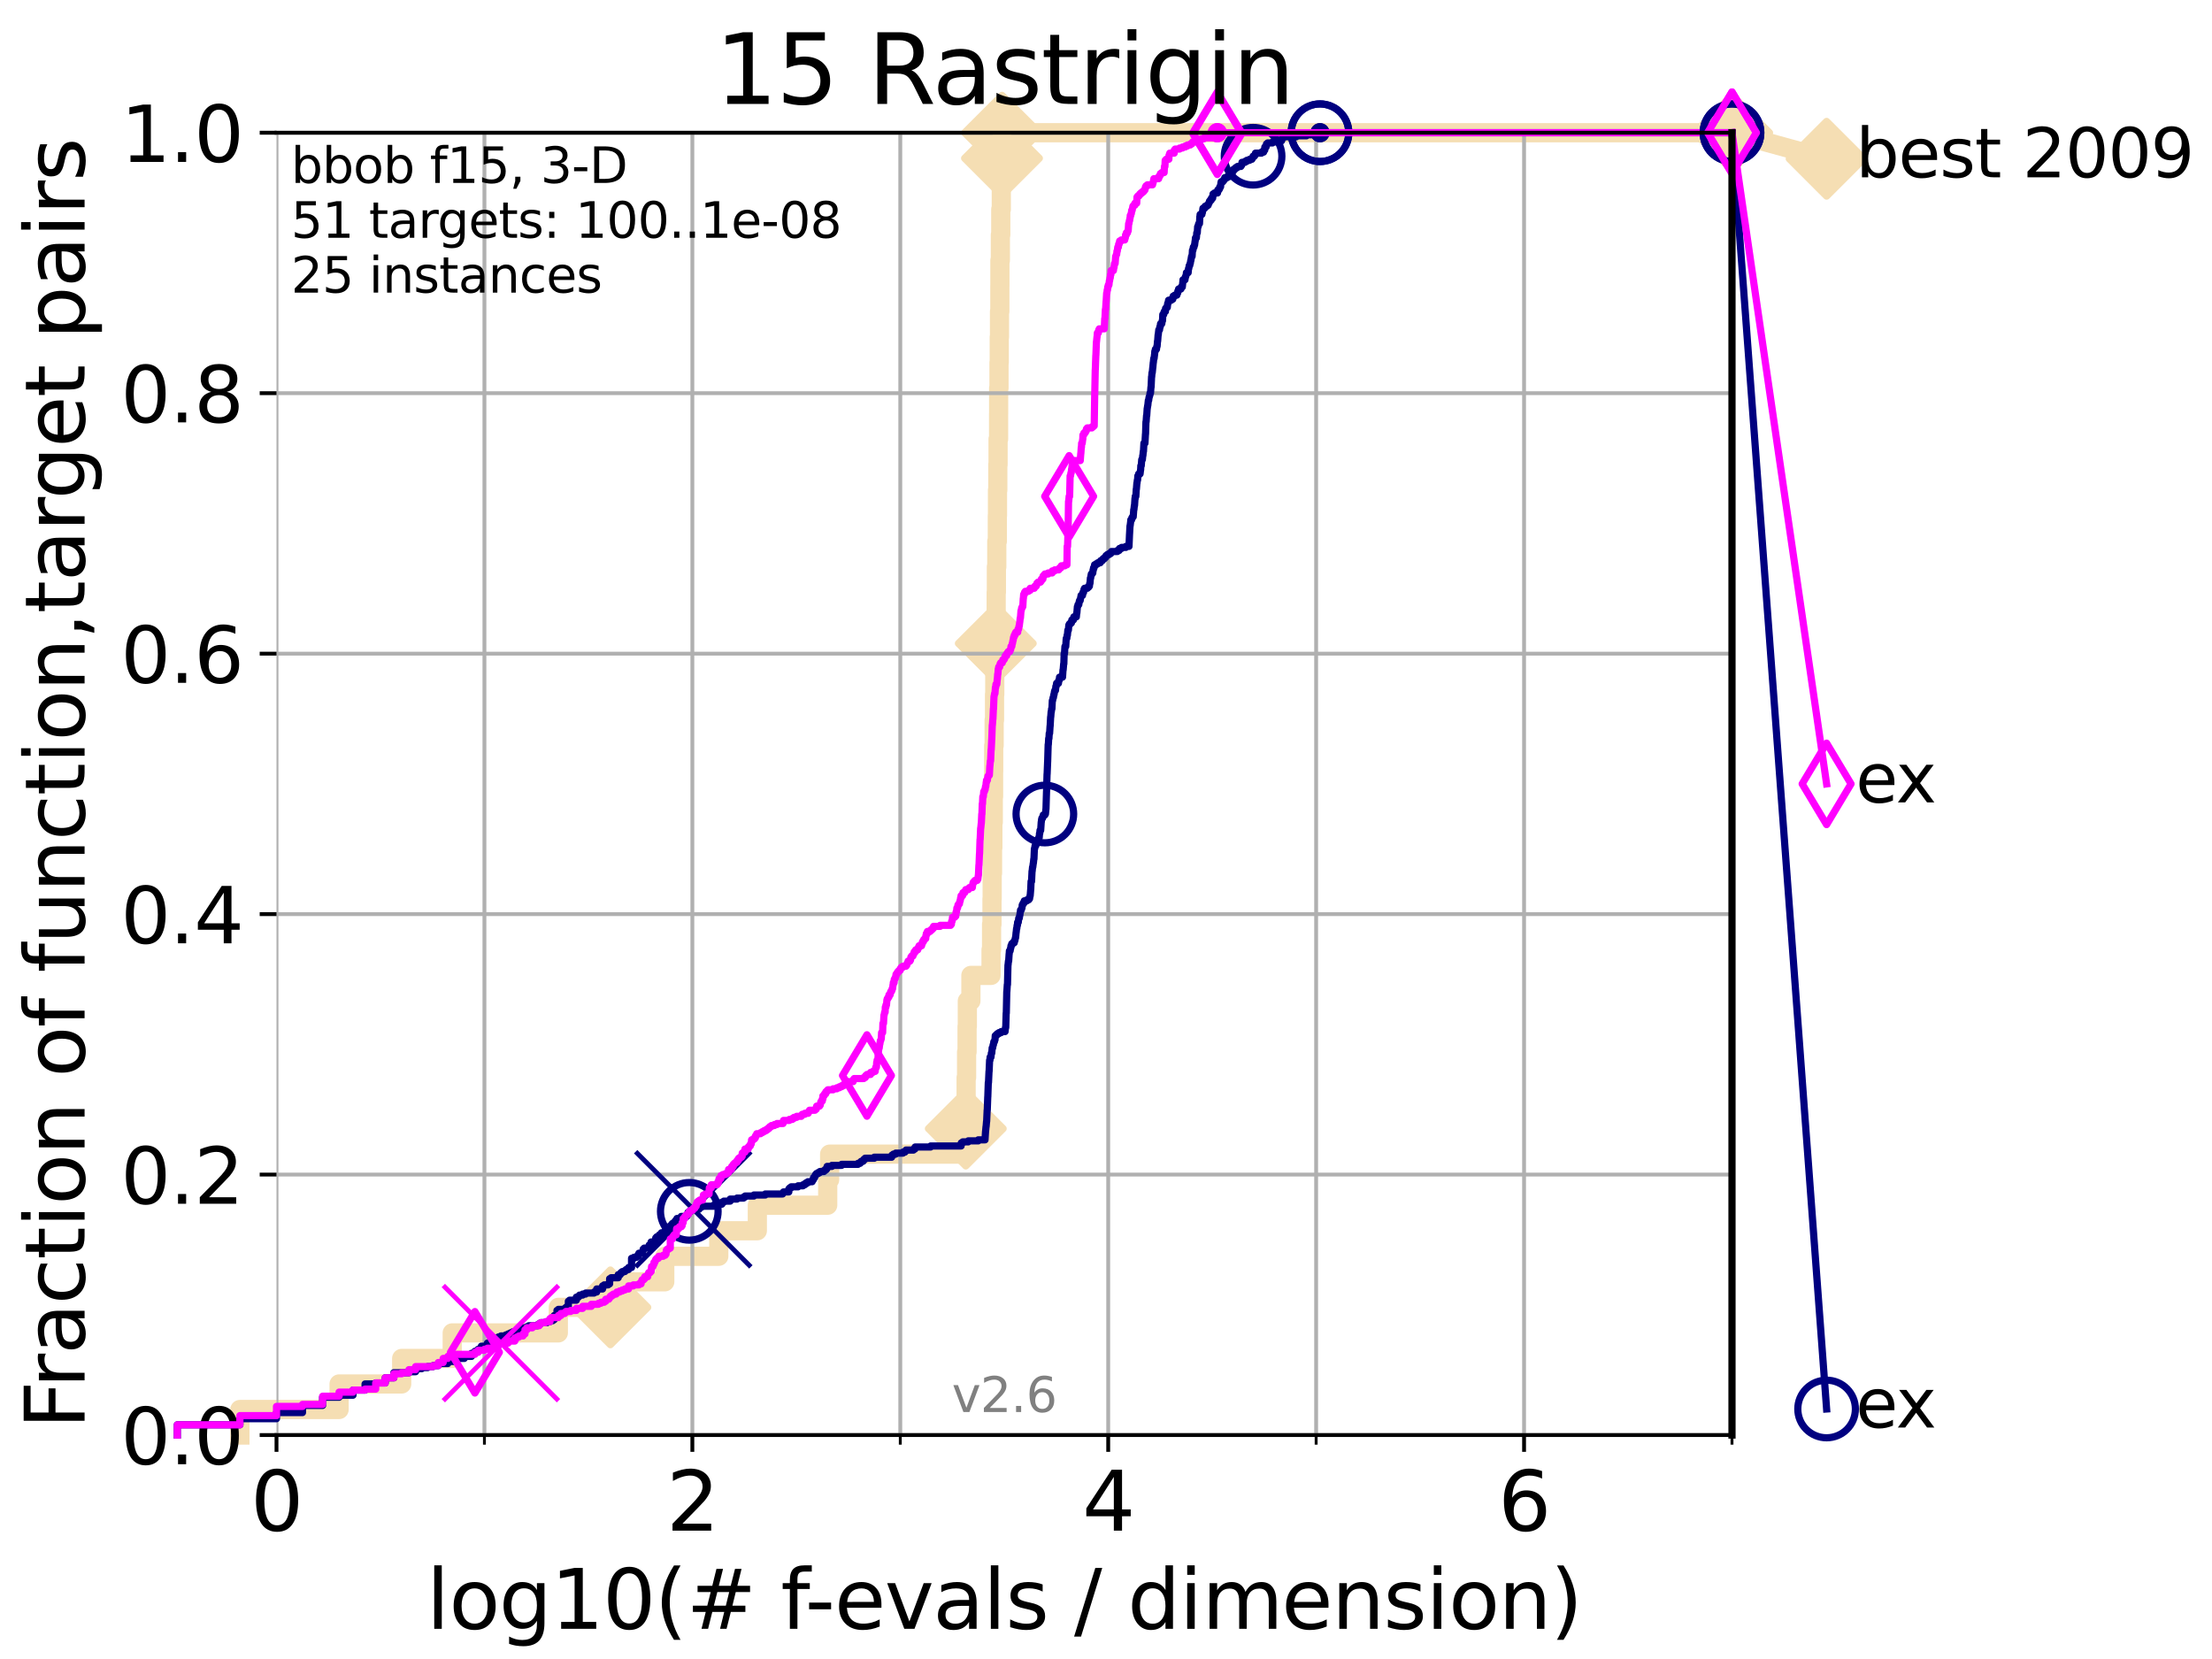 <?xml version="1.0" encoding="utf-8" standalone="no"?>
<!DOCTYPE svg PUBLIC "-//W3C//DTD SVG 1.1//EN"
  "http://www.w3.org/Graphics/SVG/1.1/DTD/svg11.dtd">
<svg xmlns:xlink="http://www.w3.org/1999/xlink" width="460.8pt" height="345.6pt" viewBox="0 0 460.8 345.6" xmlns="http://www.w3.org/2000/svg" version="1.1">
 <defs>
  <style type="text/css">*{stroke-linejoin: round; stroke-linecap: butt}</style>
 </defs>
 <g id="figure_1">
  <g id="patch_1">
   <path d="M 0 345.6 
L 460.8 345.6 
L 460.8 0 
L 0 0 
z
" style="fill: #ffffff"/>
  </g>
  <g id="axes_1">
   <g id="patch_2">
    <path d="M 57.6 298.944 
L 360.806 298.944 
L 360.806 27.648 
L 57.6 27.648 
z
" style="fill: #ffffff"/>
   </g>
   <g id="line2d_1">
    <path d="M 49.973 298.944 
L 49.973 293.624 
L 70.639 293.624 
L 70.639 288.305 
L 83.678 288.305 
L 83.678 282.985 
L 94.206 282.985 
L 94.206 277.666 
L 116.309 277.666 
L 116.309 272.346 
L 127.15 272.346 
L 127.15 267.027 
L 138.481 267.027 
L 138.481 261.707 
L 149.736 261.707 
L 149.736 256.388 
L 157.765 256.388 
L 157.765 251.068 
L 172.427 251.068 
L 172.427 245.749 
L 172.829 245.749 
L 172.829 240.429 
L 201.138 240.429 
L 201.138 235.11 
L 201.189 235.11 
L 201.189 229.79 
L 201.262 229.79 
L 201.262 224.471 
L 201.359 224.471 
L 201.359 219.151 
L 201.458 219.151 
L 201.458 213.832 
L 201.515 213.832 
L 201.515 208.512 
L 202.255 208.512 
L 202.255 203.192 
L 206.452 203.192 
L 206.452 197.873 
L 206.559 197.873 
L 206.559 192.553 
L 206.648 192.553 
L 206.648 187.234 
L 206.687 187.234 
L 206.687 181.914 
L 206.761 181.914 
L 206.761 176.595 
L 206.829 176.595 
L 206.829 171.275 
L 206.919 171.275 
L 206.919 165.956 
L 206.979 165.956 
L 206.979 160.636 
L 207.004 160.636 
L 207.004 155.317 
L 207.095 155.317 
L 207.095 149.997 
L 207.177 149.997 
L 207.177 144.678 
L 207.23 144.678 
L 207.23 139.358 
L 207.331 139.358 
L 207.331 134.039 
L 207.44 134.039 
L 207.44 128.719 
L 207.522 128.719 
L 207.522 123.4 
L 207.566 123.4 
L 207.566 118.08 
L 207.65 118.08 
L 207.65 112.76 
L 207.762 112.76 
L 207.762 107.441 
L 207.794 107.441 
L 207.794 102.121 
L 207.858 102.121 
L 207.858 96.802 
L 207.915 96.802 
L 207.915 91.482 
L 208.023 91.482 
L 208.023 86.163 
L 208.036 86.163 
L 208.036 80.843 
L 208.11 80.843 
L 208.11 75.524 
L 208.162 75.524 
L 208.162 70.204 
L 208.214 70.204 
L 208.214 64.885 
L 208.285 64.885 
L 208.285 59.565 
L 208.298 59.565 
L 208.298 54.246 
L 208.393 54.246 
L 208.393 48.926 
L 208.478 48.926 
L 208.478 43.607 
L 208.589 43.607 
L 208.589 38.287 
L 208.632 38.287 
L 208.632 32.968 
L 208.732 32.968 
L 208.732 27.648 
L 360.806 27.648 
" style="fill: none; stroke: #f5deb3; stroke-width: 4; stroke-linecap: square"/>
   </g>
   <g id="line2d_2">
    <defs>
     <path id="m7e58f52497" d="M -0 7.778 
L 7.778 0 
L 0 -7.778 
L -7.778 -0 
z
" style="stroke: #f5deb3; stroke-width: 1.5; stroke-linejoin: miter"/>
    </defs>
    <g>
     <use xlink:href="#m7e58f52497" x="127.15" y="272.346" style="fill: #f5deb3; stroke: #f5deb3; stroke-width: 1.5; stroke-linejoin: miter"/>
     <use xlink:href="#m7e58f52497" x="201.189" y="235.11" style="fill: #f5deb3; stroke: #f5deb3; stroke-width: 1.5; stroke-linejoin: miter"/>
     <use xlink:href="#m7e58f52497" x="207.44" y="134.039" style="fill: #f5deb3; stroke: #f5deb3; stroke-width: 1.5; stroke-linejoin: miter"/>
     <use xlink:href="#m7e58f52497" x="208.732" y="32.968" style="fill: #f5deb3; stroke: #f5deb3; stroke-width: 1.5; stroke-linejoin: miter"/>
     <use xlink:href="#m7e58f52497" x="208.732" y="27.648" style="fill: #f5deb3; stroke: #f5deb3; stroke-width: 1.5; stroke-linejoin: miter"/>
     <use xlink:href="#m7e58f52497" x="360.806" y="27.648" style="fill: #f5deb3; stroke: #f5deb3; stroke-width: 1.5; stroke-linejoin: miter"/>
    </g>
   </g>
   <g id="line2d_3">
    <path style="fill: none; stroke: #f5deb3; stroke-width: 4; stroke-linecap: square"/>
    <g/>
   </g>
   <g id="line2d_4">
    <path d="M 360.806 27.648 
L 380.515 33.074 
" style="fill: none; stroke: #f5deb3; stroke-width: 4; stroke-linecap: square"/>
    <g>
     <use xlink:href="#m7e58f52497" x="360.806" y="27.648" style="fill: #f5deb3; stroke: #f5deb3; stroke-width: 1.5; stroke-linejoin: miter"/>
     <use xlink:href="#m7e58f52497" x="380.515" y="33.074" style="fill: #f5deb3; stroke: #f5deb3; stroke-width: 1.5; stroke-linejoin: miter"/>
    </g>
   </g>
   <g id="matplotlib.axis_1">
    <g id="xtick_1">
     <g id="line2d_5">
      <path d="M 57.6 298.944 
L 57.6 27.648 
" clip-path="url(#p0072903db1)" style="fill: none; stroke: #b0b0b0; stroke-width: 0.8; stroke-linecap: square"/>
     </g>
     <g id="line2d_6">
      <defs>
       <path id="me9430d5eab" d="M 0 0 
L 0 3.5 
" style="stroke: #000000; stroke-width: 0.8"/>
      </defs>
      <g>
       <use xlink:href="#me9430d5eab" x="57.6" y="298.944" style="stroke: #000000; stroke-width: 0.8"/>
      </g>
     </g>
     <g id="text_1">
      <!-- 0 -->
      <g transform="translate(52.192 318.861)scale(0.17 -0.17)">
       <defs>
        <path id="DejaVuSans-30" d="M 2034 4250 
Q 1547 4250 1301 3770 
Q 1056 3291 1056 2328 
Q 1056 1369 1301 889 
Q 1547 409 2034 409 
Q 2525 409 2770 889 
Q 3016 1369 3016 2328 
Q 3016 3291 2770 3770 
Q 2525 4250 2034 4250 
z
M 2034 4750 
Q 2819 4750 3233 4129 
Q 3647 3509 3647 2328 
Q 3647 1150 3233 529 
Q 2819 -91 2034 -91 
Q 1250 -91 836 529 
Q 422 1150 422 2328 
Q 422 3509 836 4129 
Q 1250 4750 2034 4750 
z
" transform="scale(0.016)"/>
       </defs>
       <use xlink:href="#DejaVuSans-30"/>
      </g>
     </g>
    </g>
    <g id="xtick_2">
     <g id="line2d_7">
      <path d="M 144.23 298.944 
L 144.23 27.648 
" clip-path="url(#p0072903db1)" style="fill: none; stroke: #b0b0b0; stroke-width: 0.8; stroke-linecap: square"/>
     </g>
     <g id="line2d_8">
      <g>
       <use xlink:href="#me9430d5eab" x="144.23" y="298.944" style="stroke: #000000; stroke-width: 0.8"/>
      </g>
     </g>
     <g id="text_2">
      <!-- 2 -->
      <g transform="translate(138.822 318.861)scale(0.17 -0.17)">
       <defs>
        <path id="DejaVuSans-32" d="M 1228 531 
L 3431 531 
L 3431 0 
L 469 0 
L 469 531 
Q 828 903 1448 1529 
Q 2069 2156 2228 2338 
Q 2531 2678 2651 2914 
Q 2772 3150 2772 3378 
Q 2772 3750 2511 3984 
Q 2250 4219 1831 4219 
Q 1534 4219 1204 4116 
Q 875 4013 500 3803 
L 500 4441 
Q 881 4594 1212 4672 
Q 1544 4750 1819 4750 
Q 2544 4750 2975 4387 
Q 3406 4025 3406 3419 
Q 3406 3131 3298 2873 
Q 3191 2616 2906 2266 
Q 2828 2175 2409 1742 
Q 1991 1309 1228 531 
z
" transform="scale(0.016)"/>
       </defs>
       <use xlink:href="#DejaVuSans-32"/>
      </g>
     </g>
    </g>
    <g id="xtick_3">
     <g id="line2d_9">
      <path d="M 230.861 298.944 
L 230.861 27.648 
" clip-path="url(#p0072903db1)" style="fill: none; stroke: #b0b0b0; stroke-width: 0.8; stroke-linecap: square"/>
     </g>
     <g id="line2d_10">
      <g>
       <use xlink:href="#me9430d5eab" x="230.861" y="298.944" style="stroke: #000000; stroke-width: 0.8"/>
      </g>
     </g>
     <g id="text_3">
      <!-- 4 -->
      <g transform="translate(225.453 318.861)scale(0.17 -0.17)">
       <defs>
        <path id="DejaVuSans-34" d="M 2419 4116 
L 825 1625 
L 2419 1625 
L 2419 4116 
z
M 2253 4666 
L 3047 4666 
L 3047 1625 
L 3713 1625 
L 3713 1100 
L 3047 1100 
L 3047 0 
L 2419 0 
L 2419 1100 
L 313 1100 
L 313 1709 
L 2253 4666 
z
" transform="scale(0.016)"/>
       </defs>
       <use xlink:href="#DejaVuSans-34"/>
      </g>
     </g>
    </g>
    <g id="xtick_4">
     <g id="line2d_11">
      <path d="M 317.491 298.944 
L 317.491 27.648 
" clip-path="url(#p0072903db1)" style="fill: none; stroke: #b0b0b0; stroke-width: 0.8; stroke-linecap: square"/>
     </g>
     <g id="line2d_12">
      <g>
       <use xlink:href="#me9430d5eab" x="317.491" y="298.944" style="stroke: #000000; stroke-width: 0.8"/>
      </g>
     </g>
     <g id="text_4">
      <!-- 6 -->
      <g transform="translate(312.083 318.861)scale(0.17 -0.17)">
       <defs>
        <path id="DejaVuSans-36" d="M 2113 2584 
Q 1688 2584 1439 2293 
Q 1191 2003 1191 1497 
Q 1191 994 1439 701 
Q 1688 409 2113 409 
Q 2538 409 2786 701 
Q 3034 994 3034 1497 
Q 3034 2003 2786 2293 
Q 2538 2584 2113 2584 
z
M 3366 4563 
L 3366 3988 
Q 3128 4100 2886 4159 
Q 2644 4219 2406 4219 
Q 1781 4219 1451 3797 
Q 1122 3375 1075 2522 
Q 1259 2794 1537 2939 
Q 1816 3084 2150 3084 
Q 2853 3084 3261 2657 
Q 3669 2231 3669 1497 
Q 3669 778 3244 343 
Q 2819 -91 2113 -91 
Q 1303 -91 875 529 
Q 447 1150 447 2328 
Q 447 3434 972 4092 
Q 1497 4750 2381 4750 
Q 2619 4750 2861 4703 
Q 3103 4656 3366 4563 
z
" transform="scale(0.016)"/>
       </defs>
       <use xlink:href="#DejaVuSans-36"/>
      </g>
     </g>
    </g>
    <g id="xtick_5">
     <g id="line2d_13">
      <path d="M 100.915 298.944 
L 100.915 27.648 
" clip-path="url(#p0072903db1)" style="fill: none; stroke: #b0b0b0; stroke-width: 0.8; stroke-linecap: square"/>
     </g>
     <g id="line2d_14">
      <defs>
       <path id="m130b10d86f" d="M 0 0 
L 0 2 
" style="stroke: #000000; stroke-width: 0.6"/>
      </defs>
      <g>
       <use xlink:href="#m130b10d86f" x="100.915" y="298.944" style="stroke: #000000; stroke-width: 0.6"/>
      </g>
     </g>
    </g>
    <g id="xtick_6">
     <g id="line2d_15">
      <path d="M 187.546 298.944 
L 187.546 27.648 
" clip-path="url(#p0072903db1)" style="fill: none; stroke: #b0b0b0; stroke-width: 0.8; stroke-linecap: square"/>
     </g>
     <g id="line2d_16">
      <g>
       <use xlink:href="#m130b10d86f" x="187.546" y="298.944" style="stroke: #000000; stroke-width: 0.6"/>
      </g>
     </g>
    </g>
    <g id="xtick_7">
     <g id="line2d_17">
      <path d="M 274.176 298.944 
L 274.176 27.648 
" clip-path="url(#p0072903db1)" style="fill: none; stroke: #b0b0b0; stroke-width: 0.8; stroke-linecap: square"/>
     </g>
     <g id="line2d_18">
      <g>
       <use xlink:href="#m130b10d86f" x="274.176" y="298.944" style="stroke: #000000; stroke-width: 0.6"/>
      </g>
     </g>
    </g>
    <g id="xtick_8">
     <g id="line2d_19">
      <path d="M 360.806 298.944 
L 360.806 27.648 
" clip-path="url(#p0072903db1)" style="fill: none; stroke: #b0b0b0; stroke-width: 0.8; stroke-linecap: square"/>
     </g>
     <g id="line2d_20">
      <g>
       <use xlink:href="#m130b10d86f" x="360.806" y="298.944" style="stroke: #000000; stroke-width: 0.6"/>
      </g>
     </g>
    </g>
    <g id="text_5">
     <!-- log10(# f-evals / dimension) -->
     <g transform="translate(88.823 339.314)scale(0.17 -0.17)">
      <defs>
       <path id="DejaVuSans-6c" d="M 603 4863 
L 1178 4863 
L 1178 0 
L 603 0 
L 603 4863 
z
" transform="scale(0.016)"/>
       <path id="DejaVuSans-6f" d="M 1959 3097 
Q 1497 3097 1228 2736 
Q 959 2375 959 1747 
Q 959 1119 1226 758 
Q 1494 397 1959 397 
Q 2419 397 2687 759 
Q 2956 1122 2956 1747 
Q 2956 2369 2687 2733 
Q 2419 3097 1959 3097 
z
M 1959 3584 
Q 2709 3584 3137 3096 
Q 3566 2609 3566 1747 
Q 3566 888 3137 398 
Q 2709 -91 1959 -91 
Q 1206 -91 779 398 
Q 353 888 353 1747 
Q 353 2609 779 3096 
Q 1206 3584 1959 3584 
z
" transform="scale(0.016)"/>
       <path id="DejaVuSans-67" d="M 2906 1791 
Q 2906 2416 2648 2759 
Q 2391 3103 1925 3103 
Q 1463 3103 1205 2759 
Q 947 2416 947 1791 
Q 947 1169 1205 825 
Q 1463 481 1925 481 
Q 2391 481 2648 825 
Q 2906 1169 2906 1791 
z
M 3481 434 
Q 3481 -459 3084 -895 
Q 2688 -1331 1869 -1331 
Q 1566 -1331 1297 -1286 
Q 1028 -1241 775 -1147 
L 775 -588 
Q 1028 -725 1275 -790 
Q 1522 -856 1778 -856 
Q 2344 -856 2625 -561 
Q 2906 -266 2906 331 
L 2906 616 
Q 2728 306 2450 153 
Q 2172 0 1784 0 
Q 1141 0 747 490 
Q 353 981 353 1791 
Q 353 2603 747 3093 
Q 1141 3584 1784 3584 
Q 2172 3584 2450 3431 
Q 2728 3278 2906 2969 
L 2906 3500 
L 3481 3500 
L 3481 434 
z
" transform="scale(0.016)"/>
       <path id="DejaVuSans-31" d="M 794 531 
L 1825 531 
L 1825 4091 
L 703 3866 
L 703 4441 
L 1819 4666 
L 2450 4666 
L 2450 531 
L 3481 531 
L 3481 0 
L 794 0 
L 794 531 
z
" transform="scale(0.016)"/>
       <path id="DejaVuSans-28" d="M 1984 4856 
Q 1566 4138 1362 3434 
Q 1159 2731 1159 2009 
Q 1159 1288 1364 580 
Q 1569 -128 1984 -844 
L 1484 -844 
Q 1016 -109 783 600 
Q 550 1309 550 2009 
Q 550 2706 781 3412 
Q 1013 4119 1484 4856 
L 1984 4856 
z
" transform="scale(0.016)"/>
       <path id="DejaVuSans-23" d="M 3272 2816 
L 2363 2816 
L 2100 1772 
L 3016 1772 
L 3272 2816 
z
M 2803 4594 
L 2478 3297 
L 3391 3297 
L 3719 4594 
L 4219 4594 
L 3897 3297 
L 4872 3297 
L 4872 2816 
L 3775 2816 
L 3519 1772 
L 4513 1772 
L 4513 1294 
L 3397 1294 
L 3072 0 
L 2572 0 
L 2894 1294 
L 1978 1294 
L 1656 0 
L 1153 0 
L 1478 1294 
L 494 1294 
L 494 1772 
L 1594 1772 
L 1856 2816 
L 850 2816 
L 850 3297 
L 1978 3297 
L 2297 4594 
L 2803 4594 
z
" transform="scale(0.016)"/>
       <path id="DejaVuSans-20" transform="scale(0.016)"/>
       <path id="DejaVuSans-66" d="M 2375 4863 
L 2375 4384 
L 1825 4384 
Q 1516 4384 1395 4259 
Q 1275 4134 1275 3809 
L 1275 3500 
L 2222 3500 
L 2222 3053 
L 1275 3053 
L 1275 0 
L 697 0 
L 697 3053 
L 147 3053 
L 147 3500 
L 697 3500 
L 697 3744 
Q 697 4328 969 4595 
Q 1241 4863 1831 4863 
L 2375 4863 
z
" transform="scale(0.016)"/>
       <path id="DejaVuSans-2d" d="M 313 2009 
L 1997 2009 
L 1997 1497 
L 313 1497 
L 313 2009 
z
" transform="scale(0.016)"/>
       <path id="DejaVuSans-65" d="M 3597 1894 
L 3597 1613 
L 953 1613 
Q 991 1019 1311 708 
Q 1631 397 2203 397 
Q 2534 397 2845 478 
Q 3156 559 3463 722 
L 3463 178 
Q 3153 47 2828 -22 
Q 2503 -91 2169 -91 
Q 1331 -91 842 396 
Q 353 884 353 1716 
Q 353 2575 817 3079 
Q 1281 3584 2069 3584 
Q 2775 3584 3186 3129 
Q 3597 2675 3597 1894 
z
M 3022 2063 
Q 3016 2534 2758 2815 
Q 2500 3097 2075 3097 
Q 1594 3097 1305 2825 
Q 1016 2553 972 2059 
L 3022 2063 
z
" transform="scale(0.016)"/>
       <path id="DejaVuSans-76" d="M 191 3500 
L 800 3500 
L 1894 563 
L 2988 3500 
L 3597 3500 
L 2284 0 
L 1503 0 
L 191 3500 
z
" transform="scale(0.016)"/>
       <path id="DejaVuSans-61" d="M 2194 1759 
Q 1497 1759 1228 1600 
Q 959 1441 959 1056 
Q 959 750 1161 570 
Q 1363 391 1709 391 
Q 2188 391 2477 730 
Q 2766 1069 2766 1631 
L 2766 1759 
L 2194 1759 
z
M 3341 1997 
L 3341 0 
L 2766 0 
L 2766 531 
Q 2569 213 2275 61 
Q 1981 -91 1556 -91 
Q 1019 -91 701 211 
Q 384 513 384 1019 
Q 384 1609 779 1909 
Q 1175 2209 1959 2209 
L 2766 2209 
L 2766 2266 
Q 2766 2663 2505 2880 
Q 2244 3097 1772 3097 
Q 1472 3097 1187 3025 
Q 903 2953 641 2809 
L 641 3341 
Q 956 3463 1253 3523 
Q 1550 3584 1831 3584 
Q 2591 3584 2966 3190 
Q 3341 2797 3341 1997 
z
" transform="scale(0.016)"/>
       <path id="DejaVuSans-73" d="M 2834 3397 
L 2834 2853 
Q 2591 2978 2328 3040 
Q 2066 3103 1784 3103 
Q 1356 3103 1142 2972 
Q 928 2841 928 2578 
Q 928 2378 1081 2264 
Q 1234 2150 1697 2047 
L 1894 2003 
Q 2506 1872 2764 1633 
Q 3022 1394 3022 966 
Q 3022 478 2636 193 
Q 2250 -91 1575 -91 
Q 1294 -91 989 -36 
Q 684 19 347 128 
L 347 722 
Q 666 556 975 473 
Q 1284 391 1588 391 
Q 1994 391 2212 530 
Q 2431 669 2431 922 
Q 2431 1156 2273 1281 
Q 2116 1406 1581 1522 
L 1381 1569 
Q 847 1681 609 1914 
Q 372 2147 372 2553 
Q 372 3047 722 3315 
Q 1072 3584 1716 3584 
Q 2034 3584 2315 3537 
Q 2597 3491 2834 3397 
z
" transform="scale(0.016)"/>
       <path id="DejaVuSans-2f" d="M 1625 4666 
L 2156 4666 
L 531 -594 
L 0 -594 
L 1625 4666 
z
" transform="scale(0.016)"/>
       <path id="DejaVuSans-64" d="M 2906 2969 
L 2906 4863 
L 3481 4863 
L 3481 0 
L 2906 0 
L 2906 525 
Q 2725 213 2448 61 
Q 2172 -91 1784 -91 
Q 1150 -91 751 415 
Q 353 922 353 1747 
Q 353 2572 751 3078 
Q 1150 3584 1784 3584 
Q 2172 3584 2448 3432 
Q 2725 3281 2906 2969 
z
M 947 1747 
Q 947 1113 1208 752 
Q 1469 391 1925 391 
Q 2381 391 2643 752 
Q 2906 1113 2906 1747 
Q 2906 2381 2643 2742 
Q 2381 3103 1925 3103 
Q 1469 3103 1208 2742 
Q 947 2381 947 1747 
z
" transform="scale(0.016)"/>
       <path id="DejaVuSans-69" d="M 603 3500 
L 1178 3500 
L 1178 0 
L 603 0 
L 603 3500 
z
M 603 4863 
L 1178 4863 
L 1178 4134 
L 603 4134 
L 603 4863 
z
" transform="scale(0.016)"/>
       <path id="DejaVuSans-6d" d="M 3328 2828 
Q 3544 3216 3844 3400 
Q 4144 3584 4550 3584 
Q 5097 3584 5394 3201 
Q 5691 2819 5691 2113 
L 5691 0 
L 5113 0 
L 5113 2094 
Q 5113 2597 4934 2840 
Q 4756 3084 4391 3084 
Q 3944 3084 3684 2787 
Q 3425 2491 3425 1978 
L 3425 0 
L 2847 0 
L 2847 2094 
Q 2847 2600 2669 2842 
Q 2491 3084 2119 3084 
Q 1678 3084 1418 2786 
Q 1159 2488 1159 1978 
L 1159 0 
L 581 0 
L 581 3500 
L 1159 3500 
L 1159 2956 
Q 1356 3278 1631 3431 
Q 1906 3584 2284 3584 
Q 2666 3584 2933 3390 
Q 3200 3197 3328 2828 
z
" transform="scale(0.016)"/>
       <path id="DejaVuSans-6e" d="M 3513 2113 
L 3513 0 
L 2938 0 
L 2938 2094 
Q 2938 2591 2744 2837 
Q 2550 3084 2163 3084 
Q 1697 3084 1428 2787 
Q 1159 2491 1159 1978 
L 1159 0 
L 581 0 
L 581 3500 
L 1159 3500 
L 1159 2956 
Q 1366 3272 1645 3428 
Q 1925 3584 2291 3584 
Q 2894 3584 3203 3211 
Q 3513 2838 3513 2113 
z
" transform="scale(0.016)"/>
       <path id="DejaVuSans-29" d="M 513 4856 
L 1013 4856 
Q 1481 4119 1714 3412 
Q 1947 2706 1947 2009 
Q 1947 1309 1714 600 
Q 1481 -109 1013 -844 
L 513 -844 
Q 928 -128 1133 580 
Q 1338 1288 1338 2009 
Q 1338 2731 1133 3434 
Q 928 4138 513 4856 
z
" transform="scale(0.016)"/>
      </defs>
      <use xlink:href="#DejaVuSans-6c"/>
      <use xlink:href="#DejaVuSans-6f" x="27.783"/>
      <use xlink:href="#DejaVuSans-67" x="88.965"/>
      <use xlink:href="#DejaVuSans-31" x="152.441"/>
      <use xlink:href="#DejaVuSans-30" x="216.064"/>
      <use xlink:href="#DejaVuSans-28" x="279.688"/>
      <use xlink:href="#DejaVuSans-23" x="318.701"/>
      <use xlink:href="#DejaVuSans-20" x="402.49"/>
      <use xlink:href="#DejaVuSans-66" x="434.277"/>
      <use xlink:href="#DejaVuSans-2d" x="463.982"/>
      <use xlink:href="#DejaVuSans-65" x="500.066"/>
      <use xlink:href="#DejaVuSans-76" x="561.59"/>
      <use xlink:href="#DejaVuSans-61" x="620.77"/>
      <use xlink:href="#DejaVuSans-6c" x="682.049"/>
      <use xlink:href="#DejaVuSans-73" x="709.832"/>
      <use xlink:href="#DejaVuSans-20" x="761.932"/>
      <use xlink:href="#DejaVuSans-2f" x="793.719"/>
      <use xlink:href="#DejaVuSans-20" x="827.41"/>
      <use xlink:href="#DejaVuSans-64" x="859.197"/>
      <use xlink:href="#DejaVuSans-69" x="922.674"/>
      <use xlink:href="#DejaVuSans-6d" x="950.457"/>
      <use xlink:href="#DejaVuSans-65" x="1047.869"/>
      <use xlink:href="#DejaVuSans-6e" x="1109.393"/>
      <use xlink:href="#DejaVuSans-73" x="1172.771"/>
      <use xlink:href="#DejaVuSans-69" x="1224.871"/>
      <use xlink:href="#DejaVuSans-6f" x="1252.654"/>
      <use xlink:href="#DejaVuSans-6e" x="1313.836"/>
      <use xlink:href="#DejaVuSans-29" x="1377.215"/>
     </g>
    </g>
   </g>
   <g id="matplotlib.axis_2">
    <g id="ytick_1">
     <g id="line2d_21">
      <path d="M 57.6 298.944 
L 360.806 298.944 
" clip-path="url(#p0072903db1)" style="fill: none; stroke: #b0b0b0; stroke-width: 0.8; stroke-linecap: square"/>
     </g>
     <g id="line2d_22">
      <defs>
       <path id="m3103013688" d="M 0 0 
L -3.5 0 
" style="stroke: #000000; stroke-width: 0.8"/>
      </defs>
      <g>
       <use xlink:href="#m3103013688" x="57.6" y="298.944" style="stroke: #000000; stroke-width: 0.8"/>
      </g>
     </g>
     <g id="text_6">
      <!-- 0.0 -->
      <g transform="translate(25.155 305.023)scale(0.16 -0.16)">
       <defs>
        <path id="DejaVuSans-2e" d="M 684 794 
L 1344 794 
L 1344 0 
L 684 0 
L 684 794 
z
" transform="scale(0.016)"/>
       </defs>
       <use xlink:href="#DejaVuSans-30"/>
       <use xlink:href="#DejaVuSans-2e" x="63.623"/>
       <use xlink:href="#DejaVuSans-30" x="95.41"/>
      </g>
     </g>
    </g>
    <g id="ytick_2">
     <g id="line2d_23">
      <path d="M 57.6 244.685 
L 360.806 244.685 
" clip-path="url(#p0072903db1)" style="fill: none; stroke: #b0b0b0; stroke-width: 0.8; stroke-linecap: square"/>
     </g>
     <g id="line2d_24">
      <g>
       <use xlink:href="#m3103013688" x="57.6" y="244.685" style="stroke: #000000; stroke-width: 0.8"/>
      </g>
     </g>
     <g id="text_7">
      <!-- 0.2 -->
      <g transform="translate(25.155 250.764)scale(0.16 -0.16)">
       <use xlink:href="#DejaVuSans-30"/>
       <use xlink:href="#DejaVuSans-2e" x="63.623"/>
       <use xlink:href="#DejaVuSans-32" x="95.41"/>
      </g>
     </g>
    </g>
    <g id="ytick_3">
     <g id="line2d_25">
      <path d="M 57.6 190.426 
L 360.806 190.426 
" clip-path="url(#p0072903db1)" style="fill: none; stroke: #b0b0b0; stroke-width: 0.8; stroke-linecap: square"/>
     </g>
     <g id="line2d_26">
      <g>
       <use xlink:href="#m3103013688" x="57.6" y="190.426" style="stroke: #000000; stroke-width: 0.8"/>
      </g>
     </g>
     <g id="text_8">
      <!-- 0.4 -->
      <g transform="translate(25.155 196.504)scale(0.16 -0.16)">
       <use xlink:href="#DejaVuSans-30"/>
       <use xlink:href="#DejaVuSans-2e" x="63.623"/>
       <use xlink:href="#DejaVuSans-34" x="95.41"/>
      </g>
     </g>
    </g>
    <g id="ytick_4">
     <g id="line2d_27">
      <path d="M 57.6 136.166 
L 360.806 136.166 
" clip-path="url(#p0072903db1)" style="fill: none; stroke: #b0b0b0; stroke-width: 0.8; stroke-linecap: square"/>
     </g>
     <g id="line2d_28">
      <g>
       <use xlink:href="#m3103013688" x="57.6" y="136.166" style="stroke: #000000; stroke-width: 0.8"/>
      </g>
     </g>
     <g id="text_9">
      <!-- 0.6 -->
      <g transform="translate(25.155 142.245)scale(0.16 -0.16)">
       <use xlink:href="#DejaVuSans-30"/>
       <use xlink:href="#DejaVuSans-2e" x="63.623"/>
       <use xlink:href="#DejaVuSans-36" x="95.41"/>
      </g>
     </g>
    </g>
    <g id="ytick_5">
     <g id="line2d_29">
      <path d="M 57.6 81.907 
L 360.806 81.907 
" clip-path="url(#p0072903db1)" style="fill: none; stroke: #b0b0b0; stroke-width: 0.8; stroke-linecap: square"/>
     </g>
     <g id="line2d_30">
      <g>
       <use xlink:href="#m3103013688" x="57.6" y="81.907" style="stroke: #000000; stroke-width: 0.8"/>
      </g>
     </g>
     <g id="text_10">
      <!-- 0.8 -->
      <g transform="translate(25.155 87.986)scale(0.16 -0.16)">
       <defs>
        <path id="DejaVuSans-38" d="M 2034 2216 
Q 1584 2216 1326 1975 
Q 1069 1734 1069 1313 
Q 1069 891 1326 650 
Q 1584 409 2034 409 
Q 2484 409 2743 651 
Q 3003 894 3003 1313 
Q 3003 1734 2745 1975 
Q 2488 2216 2034 2216 
z
M 1403 2484 
Q 997 2584 770 2862 
Q 544 3141 544 3541 
Q 544 4100 942 4425 
Q 1341 4750 2034 4750 
Q 2731 4750 3128 4425 
Q 3525 4100 3525 3541 
Q 3525 3141 3298 2862 
Q 3072 2584 2669 2484 
Q 3125 2378 3379 2068 
Q 3634 1759 3634 1313 
Q 3634 634 3220 271 
Q 2806 -91 2034 -91 
Q 1263 -91 848 271 
Q 434 634 434 1313 
Q 434 1759 690 2068 
Q 947 2378 1403 2484 
z
M 1172 3481 
Q 1172 3119 1398 2916 
Q 1625 2713 2034 2713 
Q 2441 2713 2670 2916 
Q 2900 3119 2900 3481 
Q 2900 3844 2670 4047 
Q 2441 4250 2034 4250 
Q 1625 4250 1398 4047 
Q 1172 3844 1172 3481 
z
" transform="scale(0.016)"/>
       </defs>
       <use xlink:href="#DejaVuSans-30"/>
       <use xlink:href="#DejaVuSans-2e" x="63.623"/>
       <use xlink:href="#DejaVuSans-38" x="95.41"/>
      </g>
     </g>
    </g>
    <g id="ytick_6">
     <g id="line2d_31">
      <path d="M 57.6 27.648 
L 360.806 27.648 
" clip-path="url(#p0072903db1)" style="fill: none; stroke: #b0b0b0; stroke-width: 0.8; stroke-linecap: square"/>
     </g>
     <g id="line2d_32">
      <g>
       <use xlink:href="#m3103013688" x="57.6" y="27.648" style="stroke: #000000; stroke-width: 0.8"/>
      </g>
     </g>
     <g id="text_11">
      <!-- 1.0 -->
      <g transform="translate(25.155 33.727)scale(0.16 -0.16)">
       <use xlink:href="#DejaVuSans-31"/>
       <use xlink:href="#DejaVuSans-2e" x="63.623"/>
       <use xlink:href="#DejaVuSans-30" x="95.41"/>
      </g>
     </g>
    </g>
    <g id="text_12">
     <!-- Fraction of function,target pairs -->
     <g transform="translate(17.62 297.681)rotate(-90)scale(0.17 -0.17)">
      <defs>
       <path id="DejaVuSans-46" d="M 628 4666 
L 3309 4666 
L 3309 4134 
L 1259 4134 
L 1259 2759 
L 3109 2759 
L 3109 2228 
L 1259 2228 
L 1259 0 
L 628 0 
L 628 4666 
z
" transform="scale(0.016)"/>
       <path id="DejaVuSans-72" d="M 2631 2963 
Q 2534 3019 2420 3045 
Q 2306 3072 2169 3072 
Q 1681 3072 1420 2755 
Q 1159 2438 1159 1844 
L 1159 0 
L 581 0 
L 581 3500 
L 1159 3500 
L 1159 2956 
Q 1341 3275 1631 3429 
Q 1922 3584 2338 3584 
Q 2397 3584 2469 3576 
Q 2541 3569 2628 3553 
L 2631 2963 
z
" transform="scale(0.016)"/>
       <path id="DejaVuSans-63" d="M 3122 3366 
L 3122 2828 
Q 2878 2963 2633 3030 
Q 2388 3097 2138 3097 
Q 1578 3097 1268 2742 
Q 959 2388 959 1747 
Q 959 1106 1268 751 
Q 1578 397 2138 397 
Q 2388 397 2633 464 
Q 2878 531 3122 666 
L 3122 134 
Q 2881 22 2623 -34 
Q 2366 -91 2075 -91 
Q 1284 -91 818 406 
Q 353 903 353 1747 
Q 353 2603 823 3093 
Q 1294 3584 2113 3584 
Q 2378 3584 2631 3529 
Q 2884 3475 3122 3366 
z
" transform="scale(0.016)"/>
       <path id="DejaVuSans-74" d="M 1172 4494 
L 1172 3500 
L 2356 3500 
L 2356 3053 
L 1172 3053 
L 1172 1153 
Q 1172 725 1289 603 
Q 1406 481 1766 481 
L 2356 481 
L 2356 0 
L 1766 0 
Q 1100 0 847 248 
Q 594 497 594 1153 
L 594 3053 
L 172 3053 
L 172 3500 
L 594 3500 
L 594 4494 
L 1172 4494 
z
" transform="scale(0.016)"/>
       <path id="DejaVuSans-75" d="M 544 1381 
L 544 3500 
L 1119 3500 
L 1119 1403 
Q 1119 906 1312 657 
Q 1506 409 1894 409 
Q 2359 409 2629 706 
Q 2900 1003 2900 1516 
L 2900 3500 
L 3475 3500 
L 3475 0 
L 2900 0 
L 2900 538 
Q 2691 219 2414 64 
Q 2138 -91 1772 -91 
Q 1169 -91 856 284 
Q 544 659 544 1381 
z
M 1991 3584 
L 1991 3584 
z
" transform="scale(0.016)"/>
       <path id="DejaVuSans-2c" d="M 750 794 
L 1409 794 
L 1409 256 
L 897 -744 
L 494 -744 
L 750 256 
L 750 794 
z
" transform="scale(0.016)"/>
       <path id="DejaVuSans-70" d="M 1159 525 
L 1159 -1331 
L 581 -1331 
L 581 3500 
L 1159 3500 
L 1159 2969 
Q 1341 3281 1617 3432 
Q 1894 3584 2278 3584 
Q 2916 3584 3314 3078 
Q 3713 2572 3713 1747 
Q 3713 922 3314 415 
Q 2916 -91 2278 -91 
Q 1894 -91 1617 61 
Q 1341 213 1159 525 
z
M 3116 1747 
Q 3116 2381 2855 2742 
Q 2594 3103 2138 3103 
Q 1681 3103 1420 2742 
Q 1159 2381 1159 1747 
Q 1159 1113 1420 752 
Q 1681 391 2138 391 
Q 2594 391 2855 752 
Q 3116 1113 3116 1747 
z
" transform="scale(0.016)"/>
      </defs>
      <use xlink:href="#DejaVuSans-46"/>
      <use xlink:href="#DejaVuSans-72" x="50.27"/>
      <use xlink:href="#DejaVuSans-61" x="91.383"/>
      <use xlink:href="#DejaVuSans-63" x="152.662"/>
      <use xlink:href="#DejaVuSans-74" x="207.643"/>
      <use xlink:href="#DejaVuSans-69" x="246.852"/>
      <use xlink:href="#DejaVuSans-6f" x="274.635"/>
      <use xlink:href="#DejaVuSans-6e" x="335.816"/>
      <use xlink:href="#DejaVuSans-20" x="399.195"/>
      <use xlink:href="#DejaVuSans-6f" x="430.982"/>
      <use xlink:href="#DejaVuSans-66" x="492.164"/>
      <use xlink:href="#DejaVuSans-20" x="527.369"/>
      <use xlink:href="#DejaVuSans-66" x="559.156"/>
      <use xlink:href="#DejaVuSans-75" x="594.361"/>
      <use xlink:href="#DejaVuSans-6e" x="657.74"/>
      <use xlink:href="#DejaVuSans-63" x="721.119"/>
      <use xlink:href="#DejaVuSans-74" x="776.1"/>
      <use xlink:href="#DejaVuSans-69" x="815.309"/>
      <use xlink:href="#DejaVuSans-6f" x="843.092"/>
      <use xlink:href="#DejaVuSans-6e" x="904.273"/>
      <use xlink:href="#DejaVuSans-2c" x="967.652"/>
      <use xlink:href="#DejaVuSans-74" x="999.439"/>
      <use xlink:href="#DejaVuSans-61" x="1038.648"/>
      <use xlink:href="#DejaVuSans-72" x="1099.928"/>
      <use xlink:href="#DejaVuSans-67" x="1139.291"/>
      <use xlink:href="#DejaVuSans-65" x="1202.768"/>
      <use xlink:href="#DejaVuSans-74" x="1264.291"/>
      <use xlink:href="#DejaVuSans-20" x="1303.5"/>
      <use xlink:href="#DejaVuSans-70" x="1335.287"/>
      <use xlink:href="#DejaVuSans-61" x="1398.764"/>
      <use xlink:href="#DejaVuSans-69" x="1460.043"/>
      <use xlink:href="#DejaVuSans-72" x="1487.826"/>
      <use xlink:href="#DejaVuSans-73" x="1528.939"/>
     </g>
    </g>
   </g>
   <g id="line2d_33">
    <defs>
     <path id="m558d1c89ef" d="M 0 1.5 
C 0.398 1.5 0.779 1.342 1.061 1.061 
C 1.342 0.779 1.5 0.398 1.5 0 
C 1.5 -0.398 1.342 -0.779 1.061 -1.061 
C 0.779 -1.342 0.398 -1.5 0 -1.5 
C -0.398 -1.5 -0.779 -1.342 -1.061 -1.061 
C -1.342 -0.779 -1.5 -0.398 -1.5 0 
C -1.5 0.398 -1.342 0.779 -1.061 1.061 
C -0.779 1.342 -0.398 1.5 0 1.5 
z
" style="stroke: #f5deb3"/>
    </defs>
    <g>
     <use xlink:href="#m558d1c89ef" x="208.732" y="27.648" style="fill: #f5deb3; stroke: #f5deb3"/>
     <use xlink:href="#m558d1c89ef" x="208.732" y="27.648" style="fill: #f5deb3; stroke: #f5deb3"/>
    </g>
   </g>
   <g id="line2d_34">
    <defs>
     <path id="m0edf014559" d="M 0 1.5 
C 0.398 1.5 0.779 1.342 1.061 1.061 
C 1.342 0.779 1.5 0.398 1.5 0 
C 1.5 -0.398 1.342 -0.779 1.061 -1.061 
C 0.779 -1.342 0.398 -1.5 0 -1.5 
C -0.398 -1.5 -0.779 -1.342 -1.061 -1.061 
C -1.342 -0.779 -1.5 -0.398 -1.5 0 
C -1.5 0.398 -1.342 0.779 -1.061 1.061 
C -0.779 1.342 -0.398 1.5 0 1.5 
z
" style="stroke: #000080"/>
    </defs>
    <g>
     <use xlink:href="#m0edf014559" x="274.976" y="27.648" style="fill: #000080; stroke: #000080"/>
     <use xlink:href="#m0edf014559" x="274.976" y="27.648" style="fill: #000080; stroke: #000080"/>
    </g>
   </g>
   <g id="line2d_35">
    <path d="M 36.933 298.944 
L 36.933 296.816 
L 49.973 296.816 
L 49.973 295.54 
L 57.6 295.54 
L 57.6 294.263 
L 63.012 294.263 
L 63.012 292.773 
L 67.209 292.773 
L 67.209 291.071 
L 70.639 291.071 
L 70.639 290.646 
L 73.539 290.646 
L 73.539 289.582 
L 76.051 289.582 
L 76.051 288.305 
L 78.267 288.305 
L 78.267 288.092 
L 80.249 288.092 
L 80.249 287.028 
L 82.042 287.028 
L 82.042 285.964 
L 85.184 285.964 
L 85.184 285.752 
L 86.578 285.752 
L 86.578 285.113 
L 87.876 285.113 
L 87.876 284.9 
L 89.09 284.9 
L 89.09 284.688 
L 90.231 284.688 
L 90.231 284.475 
L 91.306 284.475 
L 91.306 284.049 
L 93.288 284.049 
L 93.288 283.624 
L 95.081 283.624 
L 95.081 282.985 
L 96.718 282.985 
L 96.718 282.56 
L 98.223 282.56 
L 98.223 281.922 
L 98.933 281.922 
L 98.933 281.496 
L 99.617 281.496 
L 99.617 281.07 
L 100.277 281.07 
L 100.277 280.432 
L 101.532 280.432 
L 101.532 279.794 
L 102.129 279.794 
L 102.129 279.368 
L 103.27 279.368 
L 103.27 278.73 
L 103.815 278.73 
L 103.815 278.517 
L 104.345 278.517 
L 104.345 278.304 
L 105.362 278.304 
L 105.362 278.091 
L 105.851 278.091 
L 105.851 277.879 
L 106.327 277.879 
L 106.327 277.666 
L 106.791 277.666 
L 106.791 277.453 
L 107.687 277.453 
L 107.687 277.24 
L 108.12 277.24 
L 108.12 277.028 
L 108.956 277.028 
L 108.956 276.602 
L 109.757 276.602 
L 109.757 276.389 
L 110.145 276.389 
L 110.145 276.176 
L 111.972 276.176 
L 111.972 275.964 
L 112.318 275.964 
L 112.318 275.751 
L 112.657 275.751 
L 112.657 275.538 
L 113.954 275.538 
L 113.954 275.325 
L 114.571 275.325 
L 114.571 275.113 
L 115.168 275.113 
L 115.168 274.9 
L 115.46 274.9 
L 115.46 274.049 
L 116.03 274.049 
L 116.03 272.985 
L 116.309 272.985 
L 116.309 272.772 
L 117.644 272.772 
L 117.644 272.559 
L 117.9 272.559 
L 117.9 272.346 
L 118.152 272.346 
L 118.152 272.134 
L 118.401 272.134 
L 118.401 271.07 
L 118.647 271.07 
L 118.647 270.857 
L 120.059 270.857 
L 120.059 270.219 
L 120.507 270.219 
L 120.507 270.006 
L 120.727 270.006 
L 120.727 269.793 
L 121.372 269.793 
L 121.372 269.58 
L 121.995 269.58 
L 121.995 269.367 
L 123.751 269.367 
L 123.751 269.155 
L 124.302 269.155 
L 124.302 268.516 
L 125.527 268.516 
L 125.527 267.878 
L 125.863 267.878 
L 125.863 267.665 
L 126.677 267.665 
L 126.677 267.452 
L 126.994 267.452 
L 126.994 266.388 
L 127.304 266.388 
L 127.304 266.176 
L 128.786 266.176 
L 128.786 265.537 
L 129.209 265.537 
L 129.209 265.325 
L 129.348 265.325 
L 129.348 265.112 
L 129.623 265.112 
L 129.623 264.899 
L 130.16 264.899 
L 130.16 264.686 
L 130.423 264.686 
L 130.423 264.473 
L 130.939 264.473 
L 130.939 264.048 
L 131.564 264.048 
L 131.564 262.133 
L 132.049 262.133 
L 132.049 261.92 
L 132.639 261.92 
L 132.639 261.707 
L 132.984 261.707 
L 132.984 261.282 
L 133.098 261.282 
L 133.098 261.069 
L 133.875 261.069 
L 133.983 260.218 
L 134.198 260.218 
L 134.198 260.005 
L 135.136 260.005 
L 135.238 259.367 
L 135.638 259.367 
L 135.638 258.728 
L 136.319 258.728 
L 136.319 258.516 
L 136.509 258.516 
L 136.603 257.877 
L 136.79 257.877 
L 136.79 257.664 
L 137.25 257.664 
L 137.341 257.239 
L 137.699 257.239 
L 137.788 256.813 
L 138.396 256.813 
L 138.396 256.601 
L 138.566 256.601 
L 138.566 256.388 
L 138.985 256.388 
L 138.985 256.175 
L 139.232 256.175 
L 139.314 255.749 
L 139.556 255.749 
L 139.637 255.324 
L 139.875 255.324 
L 139.875 255.111 
L 140.033 255.111 
L 140.033 254.898 
L 140.344 254.898 
L 140.344 254.686 
L 140.574 254.686 
L 140.574 254.473 
L 140.725 254.473 
L 140.725 254.26 
L 140.951 254.26 
L 141.025 253.834 
L 141.826 253.834 
L 141.897 253.409 
L 143.066 253.409 
L 143.066 253.196 
L 143.199 253.196 
L 143.199 252.983 
L 143.331 252.983 
L 143.331 252.558 
L 143.593 252.558 
L 143.593 252.345 
L 143.914 252.345 
L 143.914 252.132 
L 144.041 252.132 
L 144.041 251.919 
L 145.62 251.919 
L 145.678 251.494 
L 146.137 251.494 
L 146.137 251.281 
L 148.628 251.281 
L 148.628 251.068 
L 149.783 251.068 
L 149.783 250.855 
L 150.38 250.855 
L 150.38 250.43 
L 150.783 250.43 
L 150.783 250.217 
L 152.107 250.217 
L 152.107 249.792 
L 153.536 249.792 
L 153.536 249.579 
L 154.9 249.579 
L 154.9 249.366 
L 155.218 249.366 
L 155.218 249.153 
L 157.049 249.153 
L 157.049 248.94 
L 159.429 248.94 
L 159.429 248.728 
L 163.031 248.728 
L 163.031 248.515 
L 163.215 248.515 
L 163.215 248.302 
L 164.324 248.302 
L 164.324 247.664 
L 164.517 247.664 
L 164.517 247.451 
L 164.813 247.451 
L 164.813 247.238 
L 166.248 247.238 
L 166.248 247.025 
L 167.27 247.025 
L 167.27 246.813 
L 167.653 246.813 
L 167.653 246.6 
L 167.94 246.6 
L 167.94 246.387 
L 168.309 246.387 
L 168.309 246.174 
L 169.178 246.174 
L 169.178 245.961 
L 169.294 245.961 
L 169.294 245.749 
L 169.443 245.749 
L 169.475 245.323 
L 169.703 245.323 
L 169.784 244.898 
L 169.897 244.898 
L 169.897 244.685 
L 170.072 244.685 
L 170.072 244.472 
L 170.449 244.472 
L 170.449 244.259 
L 170.804 244.259 
L 170.804 244.046 
L 171.64 244.046 
L 171.64 243.834 
L 171.901 243.834 
L 171.901 243.621 
L 172.173 243.621 
L 172.173 243.408 
L 172.3 243.408 
L 172.3 242.983 
L 173.302 242.983 
L 173.302 242.77 
L 175.316 242.77 
L 175.316 242.557 
L 178.734 242.557 
L 178.734 242.344 
L 179.18 242.344 
L 179.18 242.131 
L 179.403 242.131 
L 179.403 241.919 
L 179.805 241.919 
L 179.805 241.706 
L 179.975 241.706 
L 179.975 241.493 
L 180.217 241.493 
L 180.217 241.28 
L 182.125 241.28 
L 182.125 241.068 
L 185.744 241.068 
L 185.806 240.642 
L 186.093 240.642 
L 186.093 240.429 
L 186.587 240.429 
L 186.587 240.216 
L 188.096 240.216 
L 188.096 240.004 
L 188.529 240.004 
L 188.529 239.791 
L 188.742 239.791 
L 188.742 239.578 
L 190.294 239.578 
L 190.294 239.365 
L 190.595 239.365 
L 190.649 238.94 
L 193.871 238.94 
L 193.871 238.727 
L 200.218 238.727 
L 200.246 238.089 
L 200.55 238.089 
L 200.55 237.876 
L 201.699 237.876 
L 201.699 237.663 
L 203.791 237.663 
L 203.791 237.45 
L 205.197 237.45 
L 205.302 235.748 
L 205.309 235.748 
L 205.409 234.684 
L 205.426 234.684 
L 205.515 233.62 
L 205.537 233.62 
L 205.643 231.28 
L 205.664 231.28 
L 205.767 228.513 
L 205.777 228.513 
L 205.881 225.534 
L 205.919 225.534 
L 206.029 223.194 
L 206.048 223.194 
L 206.153 220.853 
L 206.23 220.853 
L 206.26 220.215 
L 206.438 220.215 
L 206.521 219.364 
L 206.607 219.364 
L 206.689 218.3 
L 206.789 218.3 
L 206.885 217.662 
L 206.941 217.662 
L 207.026 217.023 
L 207.148 217.023 
L 207.241 216.598 
L 207.282 216.598 
L 207.329 215.747 
L 207.553 215.747 
L 207.553 215.534 
L 207.774 215.534 
L 207.774 215.321 
L 208.112 215.321 
L 208.112 215.108 
L 208.568 215.108 
L 208.568 214.895 
L 209.375 214.895 
L 209.465 214.044 
L 209.514 214.044 
L 209.604 211.065 
L 209.631 211.065 
L 209.73 206.597 
L 209.745 206.597 
L 209.841 205.108 
L 209.877 205.108 
L 209.977 201.065 
L 209.994 201.065 
L 210.077 200.214 
L 210.123 200.214 
L 210.221 198.724 
L 210.237 198.724 
L 210.273 198.086 
L 210.428 198.086 
L 210.532 197.447 
L 210.574 197.447 
L 210.602 197.022 
L 210.701 197.022 
L 210.767 196.596 
L 211.002 196.596 
L 211.002 196.383 
L 211.292 196.383 
L 211.315 195.958 
L 211.421 195.958 
L 211.532 195.32 
L 211.574 195.32 
L 211.672 194.256 
L 211.685 194.256 
L 211.774 193.405 
L 211.819 193.405 
L 211.886 192.766 
L 211.948 192.766 
L 211.985 192.128 
L 212.125 192.128 
L 212.217 191.277 
L 212.334 191.277 
L 212.43 190.638 
L 212.457 190.638 
L 212.566 189.787 
L 212.595 189.787 
L 212.595 189.574 
L 212.751 189.574 
L 212.861 189.149 
L 212.898 189.149 
L 212.954 188.511 
L 213.061 188.511 
L 213.061 188.298 
L 213.173 188.298 
L 213.173 188.085 
L 213.359 188.085 
L 213.378 187.659 
L 213.933 187.659 
L 213.933 187.447 
L 214.298 187.447 
L 214.298 187.234 
L 214.47 187.234 
L 214.57 186.596 
L 214.607 186.596 
L 214.71 185.319 
L 214.719 185.319 
L 214.791 183.617 
L 214.892 183.617 
L 214.992 181.489 
L 215.018 181.489 
L 215.099 180.638 
L 215.146 180.638 
L 215.254 179.787 
L 215.274 179.787 
L 215.357 178.935 
L 215.391 178.935 
L 215.481 176.808 
L 215.533 176.808 
L 215.624 176.169 
L 215.788 176.169 
L 215.791 175.744 
L 215.956 175.744 
L 215.978 175.318 
L 216.081 175.318 
L 216.138 174.893 
L 216.324 174.893 
L 216.385 174.467 
L 216.489 174.467 
L 216.549 173.616 
L 216.603 173.616 
L 216.654 172.978 
L 216.792 172.978 
L 216.903 171.275 
L 216.915 171.275 
L 216.99 170.637 
L 217.051 170.637 
L 217.051 170.424 
L 217.193 170.424 
L 217.264 169.999 
L 217.322 169.999 
L 217.322 169.786 
L 217.664 169.786 
L 217.664 169.573 
L 217.783 169.573 
L 217.89 168.509 
L 217.899 168.509 
L 218.01 164.892 
L 218.015 164.892 
L 218.12 161.275 
L 218.134 161.275 
L 218.24 158.721 
L 218.246 158.721 
L 218.353 155.104 
L 218.387 155.104 
L 218.459 153.827 
L 218.514 153.827 
L 218.574 152.763 
L 218.652 152.763 
L 218.745 151.274 
L 218.763 151.274 
L 218.866 149.359 
L 218.888 149.359 
L 218.969 148.295 
L 219.007 148.295 
L 219.07 147.657 
L 219.134 147.657 
L 219.218 145.954 
L 219.274 145.954 
L 219.381 145.316 
L 219.443 145.316 
L 219.537 144.678 
L 219.583 144.678 
L 219.669 144.039 
L 219.74 144.039 
L 219.74 143.827 
L 219.876 143.827 
L 219.957 142.975 
L 220.03 142.975 
L 220.107 142.337 
L 220.499 142.337 
L 220.563 141.699 
L 220.67 141.699 
L 220.719 141.06 
L 221.345 141.06 
L 221.44 139.571 
L 221.472 139.571 
L 221.58 138.294 
L 221.618 138.294 
L 221.679 136.166 
L 221.751 136.166 
L 221.847 134.677 
L 222.011 134.677 
L 222.102 133.187 
L 222.125 133.187 
L 222.125 132.975 
L 222.238 132.975 
L 222.296 132.336 
L 222.359 132.336 
L 222.452 131.272 
L 222.564 131.272 
L 222.657 130.209 
L 222.757 130.209 
L 222.757 129.996 
L 222.968 129.996 
L 222.968 129.783 
L 223.19 129.783 
L 223.282 129.145 
L 223.614 129.145 
L 223.696 128.506 
L 224.223 128.506 
L 224.3 127.655 
L 224.336 127.655 
L 224.439 126.378 
L 224.493 126.378 
L 224.57 125.953 
L 224.737 125.953 
L 224.818 125.315 
L 224.881 125.315 
L 224.881 125.102 
L 225.022 125.102 
L 225.123 124.463 
L 225.152 124.463 
L 225.202 124.038 
L 225.507 124.038 
L 225.596 123.4 
L 225.73 123.4 
L 225.818 122.761 
L 225.932 122.761 
L 225.932 122.548 
L 226.522 122.548 
L 226.522 122.336 
L 226.776 122.336 
L 226.776 122.123 
L 226.939 122.123 
L 227.017 121.484 
L 227.068 121.484 
L 227.152 120.421 
L 227.204 120.421 
L 227.296 119.782 
L 227.338 119.782 
L 227.338 119.569 
L 227.516 119.569 
L 227.516 119.357 
L 227.651 119.357 
L 227.704 118.718 
L 227.77 118.718 
L 227.801 118.293 
L 227.915 118.293 
L 228.021 117.654 
L 228.355 117.654 
L 228.355 117.442 
L 228.699 117.442 
L 228.699 117.229 
L 229.204 117.229 
L 229.284 116.803 
L 229.627 116.803 
L 229.627 116.591 
L 229.803 116.591 
L 229.803 116.378 
L 230.084 116.378 
L 230.084 116.165 
L 230.296 116.165 
L 230.405 115.739 
L 230.668 115.739 
L 230.668 115.527 
L 231.063 115.527 
L 231.063 115.314 
L 231.394 115.314 
L 231.394 115.101 
L 231.533 115.101 
L 231.533 114.888 
L 232.768 114.888 
L 232.768 114.676 
L 233.133 114.676 
L 233.218 114.25 
L 233.651 114.25 
L 233.651 114.037 
L 234.537 114.037 
L 234.537 113.824 
L 235.19 113.824 
L 235.3 111.271 
L 235.305 111.271 
L 235.398 109.569 
L 235.424 109.569 
L 235.533 108.718 
L 235.535 108.718 
L 235.568 108.292 
L 235.733 108.292 
L 235.786 107.867 
L 235.916 107.867 
L 235.916 107.654 
L 236.071 107.654 
L 236.18 106.164 
L 236.214 106.164 
L 236.306 105.313 
L 236.343 105.313 
L 236.438 103.824 
L 236.49 103.824 
L 236.491 103.398 
L 236.617 103.398 
L 236.705 101.909 
L 236.732 101.909 
L 236.833 100.632 
L 236.858 100.632 
L 236.933 99.994 
L 236.982 99.994 
L 237.03 99.142 
L 237.139 99.142 
L 237.202 98.717 
L 237.495 98.717 
L 237.598 97.866 
L 237.617 97.866 
L 237.655 97.015 
L 237.743 97.015 
L 237.845 95.738 
L 237.975 95.738 
L 238.056 94.887 
L 238.089 94.887 
L 238.165 94.036 
L 238.205 94.036 
L 238.296 92.333 
L 238.513 92.333 
L 238.623 90.418 
L 238.64 90.418 
L 238.723 87.865 
L 238.761 87.865 
L 238.847 86.588 
L 238.883 86.588 
L 238.982 85.099 
L 238.995 85.099 
L 239.086 84.461 
L 239.11 84.461 
L 239.219 83.397 
L 239.291 83.397 
L 239.363 82.758 
L 239.402 82.758 
L 239.507 82.333 
L 239.534 82.333 
L 239.569 81.907 
L 239.666 81.907 
L 239.766 80.631 
L 239.797 80.631 
L 239.891 78.503 
L 239.915 78.503 
L 239.98 77.652 
L 240.033 77.652 
L 240.14 76.588 
L 240.149 76.588 
L 240.248 75.524 
L 240.264 75.524 
L 240.346 74.673 
L 240.416 74.673 
L 240.519 73.822 
L 240.529 73.822 
L 240.57 73.183 
L 240.648 73.183 
L 240.683 72.758 
L 240.911 72.758 
L 240.993 72.119 
L 241.046 72.119 
L 241.131 71.055 
L 241.16 71.055 
L 241.253 69.779 
L 241.281 69.779 
L 241.372 68.928 
L 241.393 68.928 
L 241.393 68.715 
L 241.549 68.715 
L 241.612 68.076 
L 241.703 68.076 
L 241.76 67.438 
L 242.019 67.438 
L 242.114 66.8 
L 242.174 66.8 
L 242.232 65.523 
L 242.423 65.523 
L 242.459 65.097 
L 242.541 65.097 
L 242.541 64.885 
L 242.781 64.885 
L 242.807 64.246 
L 242.96 64.246 
L 242.96 64.034 
L 243.17 64.034 
L 243.253 63.182 
L 243.333 63.182 
L 243.433 62.544 
L 243.998 62.544 
L 243.998 62.331 
L 244.309 62.331 
L 244.391 61.693 
L 244.714 61.693 
L 244.714 61.48 
L 245.161 61.48 
L 245.266 61.055 
L 245.334 61.055 
L 245.369 60.629 
L 245.495 60.629 
L 245.521 60.204 
L 246.009 60.204 
L 246.068 59.778 
L 246.3 59.778 
L 246.403 58.714 
L 246.423 58.714 
L 246.436 58.288 
L 246.849 58.288 
L 246.929 57.65 
L 246.999 57.65 
L 247.099 57.225 
L 247.13 57.225 
L 247.152 56.799 
L 247.514 56.799 
L 247.588 55.948 
L 247.636 55.948 
L 247.741 55.31 
L 247.84 55.31 
L 247.915 54.884 
L 247.955 54.884 
L 248.059 54.246 
L 248.087 54.246 
L 248.186 53.607 
L 248.219 53.607 
L 248.219 53.395 
L 248.337 53.395 
L 248.412 52.118 
L 248.515 52.118 
L 248.59 51.479 
L 248.726 51.479 
L 248.812 51.054 
L 248.856 51.054 
L 248.96 50.203 
L 248.985 50.203 
L 249.031 49.564 
L 249.225 49.564 
L 249.31 48.501 
L 249.413 48.501 
L 249.493 47.224 
L 249.596 47.224 
L 249.646 46.798 
L 249.716 46.798 
L 249.716 46.586 
L 249.873 46.586 
L 249.951 45.096 
L 249.991 45.096 
L 250.006 44.67 
L 250.38 44.67 
L 250.435 44.245 
L 250.495 44.245 
L 250.593 43.394 
L 250.951 43.394 
L 251.038 42.968 
L 251.412 42.968 
L 251.412 42.755 
L 251.679 42.755 
L 251.787 42.33 
L 251.867 42.33 
L 251.953 41.904 
L 252.113 41.904 
L 252.113 41.692 
L 252.319 41.692 
L 252.369 41.266 
L 252.621 41.266 
L 252.698 40.415 
L 252.985 40.415 
L 252.985 40.202 
L 253.632 40.202 
L 253.685 39.564 
L 253.926 39.564 
L 253.926 39.351 
L 254.056 39.351 
L 254.094 38.925 
L 254.266 38.925 
L 254.342 38.074 
L 254.39 38.074 
L 254.39 37.861 
L 254.748 37.861 
L 254.748 37.649 
L 254.916 37.649 
L 254.916 37.436 
L 255.086 37.436 
L 255.138 37.01 
L 255.643 37.01 
L 255.643 36.798 
L 256.059 36.798 
L 256.154 36.159 
L 256.298 36.159 
L 256.298 35.946 
L 256.712 35.946 
L 256.712 35.734 
L 256.877 35.734 
L 256.933 35.308 
L 257.22 35.308 
L 257.22 35.095 
L 257.461 35.095 
L 257.461 34.883 
L 257.799 34.883 
L 257.799 34.67 
L 258.498 34.67 
L 258.498 34.457 
L 258.642 34.457 
L 258.722 33.819 
L 259.361 33.819 
L 259.361 33.606 
L 259.739 33.606 
L 259.739 33.393 
L 260.305 33.393 
L 260.305 33.18 
L 260.797 33.18 
L 260.797 32.968 
L 260.933 32.968 
L 261.039 32.542 
L 261.32 32.542 
L 261.32 32.329 
L 261.479 32.329 
L 261.533 31.904 
L 262.78 31.904 
L 262.78 31.691 
L 263.234 31.691 
L 263.277 31.265 
L 263.476 31.265 
L 263.489 30.627 
L 263.753 30.627 
L 263.823 29.989 
L 264.071 29.989 
L 264.071 29.776 
L 265.087 29.776 
L 265.087 29.563 
L 266.689 29.563 
L 266.689 29.35 
L 266.97 29.35 
L 266.994 28.925 
L 267.182 28.925 
L 267.237 28.499 
L 270.035 28.499 
L 270.035 28.286 
L 272.178 28.286 
L 272.178 28.074 
L 273.713 28.074 
L 273.713 27.861 
L 274.976 27.861 
L 274.976 27.648 
L 360.806 27.648 
L 360.806 27.648 
" style="fill: none; stroke: #000080; stroke-width: 1.5; stroke-linecap: square"/>
   </g>
   <g id="line2d_36">
    <defs>
     <path id="md97303b497" d="M 0 6 
C 1.591 6 3.117 5.368 4.243 4.243 
C 5.368 3.117 6 1.591 6 0 
C 6 -1.591 5.368 -3.117 4.243 -4.243 
C 3.117 -5.368 1.591 -6 0 -6 
C -1.591 -6 -3.117 -5.368 -4.243 -4.243 
C -5.368 -3.117 -6 -1.591 -6 0 
C -6 1.591 -5.368 3.117 -4.243 4.243 
C -3.117 5.368 -1.591 6 0 6 
z
" style="stroke: #000080; stroke-width: 1.5"/>
    </defs>
    <g>
     <use xlink:href="#md97303b497" x="143.593" y="252.345" style="fill-opacity: 0; stroke: #000080; stroke-width: 1.5"/>
     <use xlink:href="#md97303b497" x="217.664" y="169.573" style="fill-opacity: 0; stroke: #000080; stroke-width: 1.5"/>
     <use xlink:href="#md97303b497" x="261.039" y="32.542" style="fill-opacity: 0; stroke: #000080; stroke-width: 1.5"/>
     <use xlink:href="#md97303b497" x="274.976" y="27.648" style="fill-opacity: 0; stroke: #000080; stroke-width: 1.5"/>
     <use xlink:href="#md97303b497" x="274.976" y="27.648" style="fill-opacity: 0; stroke: #000080; stroke-width: 1.5"/>
     <use xlink:href="#md97303b497" x="360.806" y="27.648" style="fill-opacity: 0; stroke: #000080; stroke-width: 1.5"/>
    </g>
   </g>
   <g id="line2d_37">
    <path style="fill: none; stroke: #000080; stroke-width: 1.5; stroke-linecap: square"/>
    <g/>
   </g>
   <g id="line2d_38">
    <path d="M 144.418 251.919 
" clip-path="url(#p0072903db1)" style="fill: none; stroke: #000080; stroke-width: 1.5; stroke-linecap: square"/>
    <defs>
     <path id="m1b3167a68b" d="M -12 12 
L 12 -12 
M -12 -12 
L 12 12 
" style="stroke: #000080"/>
    </defs>
    <g clip-path="url(#p0072903db1)">
     <use xlink:href="#m1b3167a68b" x="144.418" y="251.919" style="fill: #000080; stroke: #000080"/>
    </g>
   </g>
   <g id="line2d_39">
    <defs>
     <path id="m659ddc34de" d="M 0 1.5 
C 0.398 1.5 0.779 1.342 1.061 1.061 
C 1.342 0.779 1.5 0.398 1.5 0 
C 1.5 -0.398 1.342 -0.779 1.061 -1.061 
C 0.779 -1.342 0.398 -1.5 0 -1.5 
C -0.398 -1.5 -0.779 -1.342 -1.061 -1.061 
C -1.342 -0.779 -1.5 -0.398 -1.5 0 
C -1.5 0.398 -1.342 0.779 -1.061 1.061 
C -0.779 1.342 -0.398 1.5 0 1.5 
z
" style="stroke: #ff00ff"/>
    </defs>
    <g>
     <use xlink:href="#m659ddc34de" x="253.585" y="27.648" style="fill: #ff00ff; stroke: #ff00ff"/>
     <use xlink:href="#m659ddc34de" x="253.585" y="27.648" style="fill: #ff00ff; stroke: #ff00ff"/>
    </g>
   </g>
   <g id="line2d_40">
    <path d="M 36.933 298.944 
L 36.933 296.816 
L 49.973 296.816 
L 49.973 294.901 
L 57.6 294.901 
L 57.6 292.986 
L 63.012 292.986 
L 63.012 292.561 
L 67.209 292.561 
L 67.209 290.858 
L 70.639 290.858 
L 70.639 290.007 
L 73.539 290.007 
L 73.539 289.582 
L 76.051 289.582 
L 76.051 289.369 
L 78.267 289.369 
L 78.267 288.092 
L 80.249 288.092 
L 80.249 287.028 
L 82.042 287.028 
L 82.042 286.177 
L 83.678 286.177 
L 83.678 285.964 
L 85.184 285.964 
L 85.184 285.326 
L 86.578 285.326 
L 86.578 284.688 
L 90.231 284.688 
L 90.231 284.475 
L 91.306 284.475 
L 91.306 283.837 
L 92.323 283.837 
L 92.323 282.985 
L 93.288 282.985 
L 93.288 282.56 
L 94.206 282.56 
L 94.206 282.134 
L 98.933 282.134 
L 98.933 281.709 
L 99.617 281.709 
L 99.617 281.283 
L 100.915 281.283 
L 100.915 281.07 
L 101.532 281.07 
L 101.532 280.858 
L 103.27 280.858 
L 103.27 280.432 
L 103.815 280.432 
L 103.815 279.794 
L 105.851 279.794 
L 105.851 279.368 
L 107.245 279.368 
L 107.245 278.73 
L 107.687 278.73 
L 107.687 278.517 
L 108.12 278.517 
L 108.12 278.304 
L 108.956 278.304 
L 108.956 277.879 
L 109.361 277.879 
L 109.361 277.028 
L 109.757 277.028 
L 109.757 276.602 
L 110.897 276.602 
L 110.897 276.176 
L 112.318 276.176 
L 112.318 275.751 
L 112.657 275.751 
L 112.657 275.538 
L 113.638 275.538 
L 113.638 275.325 
L 114.571 275.325 
L 114.571 274.687 
L 114.872 274.687 
L 114.872 274.474 
L 116.309 274.474 
L 116.309 274.049 
L 116.854 274.049 
L 116.854 273.623 
L 117.644 273.623 
L 117.644 273.41 
L 117.9 273.41 
L 117.9 273.197 
L 118.89 273.197 
L 118.89 272.985 
L 120.059 272.985 
L 120.059 272.559 
L 121.372 272.559 
L 121.372 272.134 
L 123.184 272.134 
L 123.184 271.708 
L 124.66 271.708 
L 124.66 271.495 
L 125.185 271.495 
L 125.185 271.282 
L 125.863 271.282 
L 125.863 271.07 
L 126.193 271.07 
L 126.193 270.644 
L 126.836 270.644 
L 126.836 270.431 
L 126.994 270.431 
L 126.994 270.219 
L 127.15 270.219 
L 127.15 270.006 
L 127.458 270.006 
L 127.458 269.793 
L 127.761 269.793 
L 127.761 269.58 
L 128.354 269.58 
L 128.354 269.367 
L 128.499 269.367 
L 128.499 269.155 
L 129.069 269.155 
L 129.069 268.942 
L 129.623 268.942 
L 129.623 268.729 
L 130.16 268.729 
L 130.16 268.516 
L 130.939 268.516 
L 130.939 267.878 
L 131.929 267.878 
L 131.929 267.665 
L 133.098 267.665 
L 133.098 267.452 
L 133.546 267.452 
L 133.656 266.814 
L 133.766 266.814 
L 133.766 266.601 
L 134.091 266.601 
L 134.091 266.388 
L 134.305 266.388 
L 134.305 265.963 
L 134.932 265.963 
L 135.034 265.325 
L 135.136 265.325 
L 135.136 265.112 
L 135.439 265.112 
L 135.439 264.899 
L 135.638 264.899 
L 135.737 263.835 
L 136.03 263.835 
L 136.127 263.41 
L 136.223 263.41 
L 136.223 262.984 
L 136.414 262.984 
L 136.509 262.558 
L 136.603 262.558 
L 136.603 262.346 
L 136.79 262.346 
L 136.79 262.133 
L 137.159 262.133 
L 137.25 261.707 
L 138.138 261.707 
L 138.138 261.495 
L 138.566 261.495 
L 138.566 261.282 
L 138.735 261.282 
L 138.819 260.431 
L 138.985 260.431 
L 138.985 260.218 
L 139.314 260.218 
L 139.314 260.005 
L 139.637 260.005 
L 139.637 258.09 
L 140.111 258.09 
L 140.111 257.664 
L 140.266 257.664 
L 140.266 257.452 
L 140.421 257.452 
L 140.421 257.239 
L 140.876 257.239 
L 140.951 255.962 
L 141.393 255.962 
L 141.393 255.749 
L 141.538 255.749 
L 141.538 255.537 
L 141.968 255.537 
L 141.968 255.324 
L 142.109 255.324 
L 142.109 254.686 
L 142.318 254.686 
L 142.318 253.834 
L 142.662 253.834 
L 142.662 253.409 
L 142.865 253.409 
L 142.865 253.196 
L 143.066 253.196 
L 143.066 252.983 
L 143.397 252.983 
L 143.397 252.77 
L 143.528 252.77 
L 143.593 252.345 
L 143.85 252.345 
L 143.85 252.132 
L 144.293 252.132 
L 144.293 251.919 
L 144.418 251.919 
L 144.418 251.707 
L 144.725 251.707 
L 144.725 251.494 
L 144.847 251.494 
L 144.847 251.281 
L 145.028 251.281 
L 145.028 250.855 
L 145.148 250.855 
L 145.208 250.43 
L 145.444 250.43 
L 145.444 250.217 
L 145.736 250.217 
L 145.736 250.004 
L 146.362 250.004 
L 146.362 249.579 
L 146.474 249.579 
L 146.53 248.94 
L 146.914 248.94 
L 146.914 248.728 
L 147.712 248.728 
L 147.764 247.451 
L 148.176 247.451 
L 148.176 246.813 
L 149.358 246.813 
L 149.358 246.6 
L 149.548 246.6 
L 149.548 246.174 
L 149.736 246.174 
L 149.783 245.536 
L 150.152 245.536 
L 150.198 244.898 
L 150.56 244.898 
L 150.56 244.685 
L 151.133 244.685 
L 151.133 244.472 
L 151.52 244.472 
L 151.52 244.259 
L 151.774 244.259 
L 151.774 243.621 
L 152.394 243.621 
L 152.434 242.983 
L 152.756 242.983 
L 152.756 242.557 
L 152.954 242.557 
L 152.954 242.344 
L 153.228 242.344 
L 153.228 242.131 
L 153.536 242.131 
L 153.575 241.706 
L 153.84 241.706 
L 153.877 241.28 
L 154.175 241.28 
L 154.175 241.068 
L 154.469 241.068 
L 154.469 240.855 
L 154.614 240.855 
L 154.614 240.216 
L 154.865 240.216 
L 154.865 240.004 
L 155.183 240.004 
L 155.183 239.365 
L 155.871 239.365 
L 155.871 238.94 
L 156.072 238.94 
L 156.072 238.727 
L 156.305 238.727 
L 156.338 238.301 
L 156.502 238.301 
L 156.567 237.45 
L 156.921 237.45 
L 156.921 237.237 
L 157.207 237.237 
L 157.207 237.025 
L 157.363 237.025 
L 157.395 236.599 
L 157.55 236.599 
L 157.642 236.174 
L 158.425 236.174 
L 158.425 235.961 
L 158.804 235.961 
L 158.804 235.748 
L 159.176 235.748 
L 159.176 235.535 
L 159.596 235.535 
L 159.596 235.322 
L 159.899 235.322 
L 159.899 235.11 
L 160.169 235.11 
L 160.169 234.897 
L 160.383 234.897 
L 160.383 234.684 
L 160.699 234.684 
L 160.699 234.471 
L 161.316 234.471 
L 161.316 234.259 
L 161.864 234.259 
L 161.864 234.046 
L 163.123 234.046 
L 163.215 233.407 
L 164.431 233.407 
L 164.431 233.195 
L 165.063 233.195 
L 165.063 232.982 
L 165.392 232.982 
L 165.392 232.769 
L 165.954 232.769 
L 165.954 232.556 
L 166.917 232.556 
L 166.917 232.343 
L 167.103 232.343 
L 167.103 232.131 
L 167.653 232.131 
L 167.653 231.918 
L 168.362 231.918 
L 168.362 231.705 
L 168.483 231.705 
L 168.483 231.492 
L 168.638 231.492 
L 168.638 231.28 
L 169.784 231.28 
L 169.784 231.067 
L 170.04 231.067 
L 170.12 230.428 
L 170.727 230.428 
L 170.727 230.216 
L 170.88 230.216 
L 170.971 229.577 
L 171.092 229.577 
L 171.092 229.365 
L 171.301 229.365 
L 171.301 228.939 
L 171.42 228.939 
L 171.42 228.301 
L 171.655 228.301 
L 171.757 227.875 
L 172.002 227.875 
L 172.03 227.45 
L 172.244 227.45 
L 172.244 227.237 
L 172.455 227.237 
L 172.455 227.024 
L 173.555 227.024 
L 173.555 226.811 
L 174.343 226.811 
L 174.343 226.598 
L 174.867 226.598 
L 174.867 226.386 
L 175.328 226.386 
L 175.328 226.173 
L 175.732 226.173 
L 175.732 225.96 
L 175.919 225.96 
L 175.919 225.747 
L 176.105 225.747 
L 176.105 225.534 
L 176.265 225.534 
L 176.265 225.322 
L 177.726 225.322 
L 177.768 224.896 
L 177.936 224.896 
L 177.936 224.683 
L 179.928 224.683 
L 179.928 224.471 
L 180.263 224.471 
L 180.346 224.045 
L 180.602 224.045 
L 180.602 223.832 
L 181.349 223.832 
L 181.349 223.407 
L 181.822 223.407 
L 181.822 223.194 
L 182.317 223.194 
L 182.424 222.343 
L 182.572 222.343 
L 182.637 221.279 
L 182.718 221.279 
L 182.718 220.853 
L 182.888 220.853 
L 182.968 218.938 
L 183.008 218.938 
L 183.111 218.3 
L 183.159 218.3 
L 183.262 217.449 
L 183.301 217.449 
L 183.387 216.81 
L 183.457 216.81 
L 183.566 216.385 
L 183.589 216.385 
L 183.651 215.108 
L 183.866 215.108 
L 183.927 213.193 
L 184.048 213.193 
L 184.138 211.491 
L 184.183 211.491 
L 184.281 210.853 
L 184.392 210.853 
L 184.429 209.789 
L 184.555 209.789 
L 184.555 209.363 
L 184.672 209.363 
L 184.759 208.299 
L 184.817 208.299 
L 184.817 208.086 
L 184.933 208.086 
L 184.933 207.874 
L 185.062 207.874 
L 185.062 207.661 
L 185.191 207.661 
L 185.191 207.235 
L 185.431 207.235 
L 185.536 206.597 
L 185.675 206.597 
L 185.675 206.384 
L 185.792 206.384 
L 185.847 205.959 
L 185.943 205.959 
L 186.038 205.108 
L 186.093 205.108 
L 186.093 204.682 
L 186.268 204.682 
L 186.281 204.044 
L 186.388 204.044 
L 186.388 203.831 
L 186.508 203.831 
L 186.574 203.405 
L 186.627 203.405 
L 186.653 202.98 
L 186.804 202.98 
L 186.804 202.767 
L 186.94 202.767 
L 186.94 202.554 
L 187.089 202.554 
L 187.089 202.341 
L 187.299 202.341 
L 187.299 202.129 
L 187.546 202.129 
L 187.602 201.703 
L 187.764 201.703 
L 187.764 201.49 
L 188.083 201.49 
L 188.083 201.277 
L 188.748 201.277 
L 188.748 201.065 
L 188.906 201.065 
L 188.988 200.639 
L 189.086 200.639 
L 189.178 200.214 
L 189.565 200.214 
L 189.565 200.001 
L 189.683 200.001 
L 189.756 199.362 
L 189.911 199.362 
L 189.911 199.15 
L 190.186 199.15 
L 190.283 198.724 
L 190.381 198.724 
L 190.429 198.299 
L 190.686 198.299 
L 190.755 197.873 
L 191.173 197.873 
L 191.235 197.447 
L 191.394 197.447 
L 191.455 197.022 
L 191.983 197.022 
L 192.022 196.596 
L 192.126 196.596 
L 192.165 196.171 
L 192.365 196.171 
L 192.418 195.745 
L 192.611 195.745 
L 192.611 195.532 
L 192.844 195.532 
L 192.882 194.894 
L 192.957 194.894 
L 192.976 194.468 
L 193.191 194.468 
L 193.191 194.043 
L 193.754 194.043 
L 193.754 193.83 
L 193.996 193.83 
L 193.996 193.617 
L 194.221 193.617 
L 194.221 193.405 
L 194.431 193.405 
L 194.475 192.979 
L 195.838 192.979 
L 195.838 192.766 
L 198.03 192.766 
L 198.03 192.553 
L 198.194 192.553 
L 198.241 191.915 
L 198.34 191.915 
L 198.431 191.064 
L 198.903 191.064 
L 198.903 190.851 
L 199.105 190.851 
L 199.162 190 
L 199.25 190 
L 199.337 189.149 
L 199.484 189.149 
L 199.56 188.511 
L 199.712 188.511 
L 199.712 188.298 
L 199.866 188.298 
L 199.976 187.659 
L 200.031 187.659 
L 200.118 187.021 
L 200.205 187.021 
L 200.208 186.596 
L 200.525 186.596 
L 200.6 185.957 
L 200.973 185.957 
L 201.074 185.532 
L 201.183 185.532 
L 201.183 185.319 
L 201.734 185.319 
L 201.734 185.106 
L 201.942 185.106 
L 201.942 184.893 
L 202.554 184.893 
L 202.661 184.042 
L 202.719 184.042 
L 202.719 183.829 
L 202.895 183.829 
L 202.895 183.617 
L 203.091 183.617 
L 203.091 183.404 
L 203.57 183.404 
L 203.57 183.191 
L 203.696 183.191 
L 203.802 182.34 
L 203.823 182.34 
L 203.925 180.212 
L 203.949 180.212 
L 204.041 177.872 
L 204.061 177.872 
L 204.158 174.893 
L 204.181 174.893 
L 204.287 172.552 
L 204.307 172.552 
L 204.413 171.488 
L 204.431 171.488 
L 204.52 169.573 
L 204.555 169.573 
L 204.626 167.445 
L 204.674 167.445 
L 204.737 165.956 
L 204.843 165.956 
L 204.932 164.892 
L 205.079 164.892 
L 205.145 164.466 
L 205.233 164.466 
L 205.297 163.828 
L 205.368 163.828 
L 205.445 162.977 
L 205.501 162.977 
L 205.501 162.551 
L 205.684 162.551 
L 205.762 161.913 
L 205.798 161.913 
L 205.798 161.7 
L 205.933 161.7 
L 205.933 161.487 
L 206.102 161.487 
L 206.202 159.572 
L 206.221 159.572 
L 206.307 158.508 
L 206.362 158.508 
L 206.459 156.168 
L 206.491 156.168 
L 206.594 154.04 
L 206.605 154.04 
L 206.707 151.061 
L 206.73 151.061 
L 206.827 149.784 
L 206.845 149.784 
L 206.939 147.657 
L 206.968 147.657 
L 207.064 145.103 
L 207.082 145.103 
L 207.192 144.465 
L 207.269 144.465 
L 207.361 143.188 
L 207.427 143.188 
L 207.475 142.55 
L 207.65 142.55 
L 207.745 141.486 
L 207.764 141.486 
L 207.839 140.422 
L 207.877 140.422 
L 207.953 139.358 
L 207.998 139.358 
L 208.044 138.933 
L 208.258 138.933 
L 208.335 138.294 
L 208.451 138.294 
L 208.451 138.081 
L 208.795 138.081 
L 208.902 137.443 
L 209.154 137.443 
L 209.154 137.23 
L 209.279 137.23 
L 209.336 136.805 
L 209.413 136.805 
L 209.413 136.592 
L 209.702 136.592 
L 209.724 136.166 
L 209.872 136.166 
L 209.872 135.954 
L 210.026 135.954 
L 210.026 135.741 
L 210.365 135.741 
L 210.456 135.315 
L 210.552 135.315 
L 210.604 134.677 
L 210.772 134.677 
L 210.874 134.039 
L 210.912 134.039 
L 211.022 133.4 
L 211.06 133.4 
L 211.137 132.762 
L 211.228 132.762 
L 211.28 132.336 
L 211.442 132.336 
L 211.485 131.911 
L 211.605 131.911 
L 211.605 131.698 
L 212.009 131.698 
L 212.071 131.06 
L 212.188 131.06 
L 212.279 130.421 
L 212.328 130.421 
L 212.432 129.57 
L 212.44 129.57 
L 212.532 128.719 
L 212.578 128.719 
L 212.689 127.23 
L 212.732 127.23 
L 212.841 126.591 
L 212.95 126.591 
L 212.95 126.378 
L 213.067 126.378 
L 213.165 124.676 
L 213.188 124.676 
L 213.246 123.825 
L 213.408 123.825 
L 213.43 123.4 
L 213.585 123.4 
L 213.585 123.187 
L 214.242 123.187 
L 214.242 122.974 
L 214.603 122.974 
L 214.618 122.548 
L 215.462 122.548 
L 215.566 122.123 
L 215.849 122.123 
L 215.849 121.91 
L 215.962 121.91 
L 216.012 121.484 
L 216.233 121.484 
L 216.233 121.272 
L 216.749 121.272 
L 216.749 121.059 
L 216.916 121.059 
L 216.936 120.633 
L 217.253 120.633 
L 217.294 119.995 
L 217.481 119.995 
L 217.481 119.782 
L 217.669 119.782 
L 217.669 119.569 
L 218.353 119.569 
L 218.353 119.357 
L 219.186 119.357 
L 219.209 118.931 
L 219.702 118.931 
L 219.702 118.718 
L 220.551 118.718 
L 220.551 118.506 
L 220.728 118.506 
L 220.728 118.293 
L 221.007 118.293 
L 221.097 117.867 
L 221.826 117.867 
L 221.826 117.654 
L 222.265 117.654 
L 222.312 113.824 
L 222.391 113.824 
L 222.492 110.633 
L 222.506 110.633 
L 222.593 104.462 
L 222.629 104.462 
L 222.723 103.398 
L 222.823 103.398 
L 222.924 99.142 
L 223.005 99.142 
L 223.095 98.504 
L 223.15 98.504 
L 223.241 97.653 
L 223.273 97.653 
L 223.358 96.802 
L 223.389 96.802 
L 223.419 96.164 
L 223.5 96.164 
L 223.5 95.951 
L 225.037 95.951 
L 225.146 94.461 
L 225.162 94.461 
L 225.248 93.185 
L 225.283 93.185 
L 225.323 92.333 
L 225.447 92.333 
L 225.546 91.482 
L 225.569 91.482 
L 225.59 90.631 
L 225.757 90.631 
L 225.796 90.206 
L 226.039 90.206 
L 226.039 89.993 
L 226.167 89.993 
L 226.167 89.78 
L 226.291 89.78 
L 226.321 89.355 
L 226.499 89.355 
L 226.499 89.142 
L 227.449 89.142 
L 227.449 88.929 
L 227.712 88.929 
L 227.712 88.716 
L 227.944 88.716 
L 228.052 81.907 
L 228.061 81.907 
L 228.159 77.013 
L 228.172 77.013 
L 228.282 74.034 
L 228.294 74.034 
L 228.401 71.268 
L 228.415 71.268 
L 228.522 70.204 
L 228.539 70.204 
L 228.598 69.353 
L 228.812 69.353 
L 228.889 68.715 
L 229 68.715 
L 229 68.502 
L 230.041 68.502 
L 230.137 66.374 
L 230.181 66.374 
L 230.273 64.459 
L 230.317 64.459 
L 230.422 62.757 
L 230.433 62.757 
L 230.538 61.055 
L 230.589 61.055 
L 230.65 60.416 
L 230.715 60.416 
L 230.757 59.778 
L 230.846 59.778 
L 230.881 59.352 
L 231.014 59.352 
L 231.099 58.501 
L 231.148 58.501 
L 231.235 57.863 
L 231.29 57.863 
L 231.328 57.225 
L 231.414 57.225 
L 231.449 56.373 
L 231.942 56.373 
L 232.022 55.735 
L 232.07 55.735 
L 232.169 54.884 
L 232.307 54.884 
L 232.413 53.395 
L 232.468 53.395 
L 232.573 52.969 
L 232.631 52.969 
L 232.679 52.331 
L 232.746 52.331 
L 232.853 51.479 
L 232.984 51.479 
L 233.043 50.841 
L 233.149 50.841 
L 233.24 50.203 
L 233.571 50.203 
L 233.571 49.99 
L 234.297 49.99 
L 234.363 49.564 
L 234.423 49.564 
L 234.475 48.926 
L 234.635 48.926 
L 234.638 48.501 
L 234.877 48.501 
L 234.942 48.075 
L 235.023 48.075 
L 235.115 46.586 
L 235.18 46.586 
L 235.272 45.947 
L 235.321 45.947 
L 235.412 45.309 
L 235.439 45.309 
L 235.454 44.883 
L 235.555 44.883 
L 235.63 44.458 
L 235.686 44.458 
L 235.748 43.819 
L 235.848 43.819 
L 235.959 43.181 
L 235.994 43.181 
L 235.994 42.968 
L 236.142 42.968 
L 236.142 42.755 
L 236.412 42.755 
L 236.43 42.33 
L 236.797 42.33 
L 236.857 41.053 
L 237.012 41.053 
L 237.012 40.84 
L 237.264 40.84 
L 237.264 40.628 
L 237.424 40.628 
L 237.424 40.415 
L 237.643 40.415 
L 237.643 40.202 
L 237.902 40.202 
L 237.902 39.989 
L 238.176 39.989 
L 238.176 39.777 
L 238.361 39.777 
L 238.361 39.564 
L 238.518 39.564 
L 238.619 38.925 
L 238.742 38.925 
L 238.742 38.713 
L 239.02 38.713 
L 239.02 38.5 
L 240.094 38.5 
L 240.163 38.074 
L 240.224 38.074 
L 240.325 37.436 
L 240.369 37.436 
L 240.369 37.223 
L 241.37 37.223 
L 241.384 36.798 
L 241.541 36.798 
L 241.541 36.585 
L 241.671 36.585 
L 241.736 36.159 
L 242.012 36.159 
L 242.012 35.946 
L 242.511 35.946 
L 242.58 34.67 
L 242.677 34.67 
L 242.734 33.393 
L 242.926 33.393 
L 242.926 33.18 
L 243.495 33.18 
L 243.533 32.329 
L 243.607 32.329 
L 243.684 31.904 
L 244.613 31.904 
L 244.625 31.265 
L 244.807 31.265 
L 244.807 31.052 
L 245.725 31.052 
L 245.725 30.84 
L 246.316 30.84 
L 246.316 30.627 
L 246.904 30.627 
L 246.904 30.414 
L 247.362 30.414 
L 247.362 30.201 
L 247.966 30.201 
L 247.966 29.989 
L 248.273 29.989 
L 248.273 29.776 
L 248.448 29.776 
L 248.448 29.563 
L 249.178 29.563 
L 249.178 29.35 
L 249.995 29.35 
L 249.995 29.137 
L 250.206 29.137 
L 250.206 28.925 
L 250.768 28.925 
L 250.768 28.712 
L 252.698 28.712 
L 252.698 28.499 
L 252.852 28.499 
L 252.852 28.286 
L 253.31 28.286 
L 253.399 27.861 
L 253.585 27.861 
L 253.585 27.648 
L 360.806 27.648 
L 360.806 27.648 
" style="fill: none; stroke: #ff00ff; stroke-width: 1.5; stroke-linecap: square"/>
   </g>
   <g id="line2d_41">
    <defs>
     <path id="m8b9d8ef632" d="M -0 8.485 
L 5.091 0 
L 0 -8.485 
L -5.091 -0 
z
" style="stroke: #ff00ff; stroke-width: 1.5; stroke-linejoin: miter"/>
    </defs>
    <g>
     <use xlink:href="#m8b9d8ef632" x="98.933" y="281.709" style="fill-opacity: 0; stroke: #ff00ff; stroke-width: 1.5; stroke-linejoin: miter"/>
     <use xlink:href="#m8b9d8ef632" x="180.602" y="224.045" style="fill-opacity: 0; stroke: #ff00ff; stroke-width: 1.5; stroke-linejoin: miter"/>
     <use xlink:href="#m8b9d8ef632" x="222.723" y="103.398" style="fill-opacity: 0; stroke: #ff00ff; stroke-width: 1.5; stroke-linejoin: miter"/>
     <use xlink:href="#m8b9d8ef632" x="253.585" y="27.861" style="fill-opacity: 0; stroke: #ff00ff; stroke-width: 1.5; stroke-linejoin: miter"/>
     <use xlink:href="#m8b9d8ef632" x="253.585" y="27.648" style="fill-opacity: 0; stroke: #ff00ff; stroke-width: 1.5; stroke-linejoin: miter"/>
     <use xlink:href="#m8b9d8ef632" x="360.806" y="27.648" style="fill-opacity: 0; stroke: #ff00ff; stroke-width: 1.5; stroke-linejoin: miter"/>
    </g>
   </g>
   <g id="line2d_42">
    <path style="fill: none; stroke: #ff00ff; stroke-width: 1.5; stroke-linecap: square"/>
    <g/>
   </g>
   <g id="line2d_43">
    <path d="M 104.345 279.794 
" clip-path="url(#p0072903db1)" style="fill: none; stroke: #ff00ff; stroke-width: 1.5; stroke-linecap: square"/>
    <defs>
     <path id="m55aadd8433" d="M -12 12 
L 12 -12 
M -12 -12 
L 12 12 
" style="stroke: #ff00ff"/>
    </defs>
    <g clip-path="url(#p0072903db1)">
     <use xlink:href="#m55aadd8433" x="104.345" y="279.794" style="fill: #ff00ff; stroke: #ff00ff"/>
    </g>
   </g>
   <g id="line2d_44">
    <path d="M 360.806 27.648 
L 380.515 293.518 
" style="fill: none; stroke: #000080; stroke-width: 1.5; stroke-linecap: square"/>
    <g>
     <use xlink:href="#md97303b497" x="360.806" y="27.648" style="fill-opacity: 0; stroke: #000080; stroke-width: 1.5"/>
     <use xlink:href="#md97303b497" x="380.515" y="293.518" style="fill-opacity: 0; stroke: #000080; stroke-width: 1.5"/>
    </g>
   </g>
   <g id="line2d_45">
    <path d="M 360.806 27.648 
L 380.515 163.296 
" style="fill: none; stroke: #ff00ff; stroke-width: 1.5; stroke-linecap: square"/>
    <g>
     <use xlink:href="#m8b9d8ef632" x="360.806" y="27.648" style="fill-opacity: 0; stroke: #ff00ff; stroke-width: 1.5; stroke-linejoin: miter"/>
     <use xlink:href="#m8b9d8ef632" x="380.515" y="163.296" style="fill-opacity: 0; stroke: #ff00ff; stroke-width: 1.5; stroke-linejoin: miter"/>
    </g>
   </g>
   <g id="line2d_46">
    <path d="M 360.806 298.944 
L 360.806 27.648 
" style="fill: none; stroke: #000000; stroke-width: 1.5; stroke-linecap: square"/>
   </g>
   <g id="patch_3">
    <path d="M 57.6 298.944 
L 360.806 298.944 
" style="fill: none; stroke: #000000; stroke-width: 0.8; stroke-linejoin: miter; stroke-linecap: square"/>
   </g>
   <g id="patch_4">
    <path d="M 57.6 27.648 
L 360.806 27.648 
" style="fill: none; stroke: #000000; stroke-width: 0.8; stroke-linejoin: miter; stroke-linecap: square"/>
   </g>
   <g id="text_13">
    <!-- ex -->
    <g transform="translate(386.579 297.381)scale(0.14 -0.14)">
     <defs>
      <path id="DejaVuSans-78" d="M 3513 3500 
L 2247 1797 
L 3578 0 
L 2900 0 
L 1881 1375 
L 863 0 
L 184 0 
L 1544 1831 
L 300 3500 
L 978 3500 
L 1906 2253 
L 2834 3500 
L 3513 3500 
z
" transform="scale(0.016)"/>
     </defs>
     <use xlink:href="#DejaVuSans-65"/>
     <use xlink:href="#DejaVuSans-78" x="59.773"/>
    </g>
   </g>
   <g id="text_14">
    <!-- ex -->
    <g transform="translate(386.579 167.159)scale(0.14 -0.14)">
     <use xlink:href="#DejaVuSans-65"/>
     <use xlink:href="#DejaVuSans-78" x="59.773"/>
    </g>
   </g>
   <g id="text_15">
    <!-- best 2009 -->
    <g transform="translate(386.579 36.937)scale(0.14 -0.14)">
     <defs>
      <path id="DejaVuSans-62" d="M 3116 1747 
Q 3116 2381 2855 2742 
Q 2594 3103 2138 3103 
Q 1681 3103 1420 2742 
Q 1159 2381 1159 1747 
Q 1159 1113 1420 752 
Q 1681 391 2138 391 
Q 2594 391 2855 752 
Q 3116 1113 3116 1747 
z
M 1159 2969 
Q 1341 3281 1617 3432 
Q 1894 3584 2278 3584 
Q 2916 3584 3314 3078 
Q 3713 2572 3713 1747 
Q 3713 922 3314 415 
Q 2916 -91 2278 -91 
Q 1894 -91 1617 61 
Q 1341 213 1159 525 
L 1159 0 
L 581 0 
L 581 4863 
L 1159 4863 
L 1159 2969 
z
" transform="scale(0.016)"/>
      <path id="DejaVuSans-39" d="M 703 97 
L 703 672 
Q 941 559 1184 500 
Q 1428 441 1663 441 
Q 2288 441 2617 861 
Q 2947 1281 2994 2138 
Q 2813 1869 2534 1725 
Q 2256 1581 1919 1581 
Q 1219 1581 811 2004 
Q 403 2428 403 3163 
Q 403 3881 828 4315 
Q 1253 4750 1959 4750 
Q 2769 4750 3195 4129 
Q 3622 3509 3622 2328 
Q 3622 1225 3098 567 
Q 2575 -91 1691 -91 
Q 1453 -91 1209 -44 
Q 966 3 703 97 
z
M 1959 2075 
Q 2384 2075 2632 2365 
Q 2881 2656 2881 3163 
Q 2881 3666 2632 3958 
Q 2384 4250 1959 4250 
Q 1534 4250 1286 3958 
Q 1038 3666 1038 3163 
Q 1038 2656 1286 2365 
Q 1534 2075 1959 2075 
z
" transform="scale(0.016)"/>
     </defs>
     <use xlink:href="#DejaVuSans-62"/>
     <use xlink:href="#DejaVuSans-65" x="63.477"/>
     <use xlink:href="#DejaVuSans-73" x="125"/>
     <use xlink:href="#DejaVuSans-74" x="177.1"/>
     <use xlink:href="#DejaVuSans-20" x="216.309"/>
     <use xlink:href="#DejaVuSans-32" x="248.096"/>
     <use xlink:href="#DejaVuSans-30" x="311.719"/>
     <use xlink:href="#DejaVuSans-30" x="375.342"/>
     <use xlink:href="#DejaVuSans-39" x="438.965"/>
    </g>
   </g>
   <g id="text_16">
    <!-- bbob f15, 3-D -->
    <g transform="translate(60.632 38.111)scale(0.102 -0.102)">
     <defs>
      <path id="DejaVuSans-35" d="M 691 4666 
L 3169 4666 
L 3169 4134 
L 1269 4134 
L 1269 2991 
Q 1406 3038 1543 3061 
Q 1681 3084 1819 3084 
Q 2600 3084 3056 2656 
Q 3513 2228 3513 1497 
Q 3513 744 3044 326 
Q 2575 -91 1722 -91 
Q 1428 -91 1123 -41 
Q 819 9 494 109 
L 494 744 
Q 775 591 1075 516 
Q 1375 441 1709 441 
Q 2250 441 2565 725 
Q 2881 1009 2881 1497 
Q 2881 1984 2565 2268 
Q 2250 2553 1709 2553 
Q 1456 2553 1204 2497 
Q 953 2441 691 2322 
L 691 4666 
z
" transform="scale(0.016)"/>
      <path id="DejaVuSans-33" d="M 2597 2516 
Q 3050 2419 3304 2112 
Q 3559 1806 3559 1356 
Q 3559 666 3084 287 
Q 2609 -91 1734 -91 
Q 1441 -91 1130 -33 
Q 819 25 488 141 
L 488 750 
Q 750 597 1062 519 
Q 1375 441 1716 441 
Q 2309 441 2620 675 
Q 2931 909 2931 1356 
Q 2931 1769 2642 2001 
Q 2353 2234 1838 2234 
L 1294 2234 
L 1294 2753 
L 1863 2753 
Q 2328 2753 2575 2939 
Q 2822 3125 2822 3475 
Q 2822 3834 2567 4026 
Q 2313 4219 1838 4219 
Q 1578 4219 1281 4162 
Q 984 4106 628 3988 
L 628 4550 
Q 988 4650 1302 4700 
Q 1616 4750 1894 4750 
Q 2613 4750 3031 4423 
Q 3450 4097 3450 3541 
Q 3450 3153 3228 2886 
Q 3006 2619 2597 2516 
z
" transform="scale(0.016)"/>
      <path id="DejaVuSans-44" d="M 1259 4147 
L 1259 519 
L 2022 519 
Q 2988 519 3436 956 
Q 3884 1394 3884 2338 
Q 3884 3275 3436 3711 
Q 2988 4147 2022 4147 
L 1259 4147 
z
M 628 4666 
L 1925 4666 
Q 3281 4666 3915 4102 
Q 4550 3538 4550 2338 
Q 4550 1131 3912 565 
Q 3275 0 1925 0 
L 628 0 
L 628 4666 
z
" transform="scale(0.016)"/>
     </defs>
     <use xlink:href="#DejaVuSans-62"/>
     <use xlink:href="#DejaVuSans-62" x="63.477"/>
     <use xlink:href="#DejaVuSans-6f" x="126.953"/>
     <use xlink:href="#DejaVuSans-62" x="188.135"/>
     <use xlink:href="#DejaVuSans-20" x="251.611"/>
     <use xlink:href="#DejaVuSans-66" x="283.398"/>
     <use xlink:href="#DejaVuSans-31" x="318.604"/>
     <use xlink:href="#DejaVuSans-35" x="382.227"/>
     <use xlink:href="#DejaVuSans-2c" x="445.85"/>
     <use xlink:href="#DejaVuSans-20" x="477.637"/>
     <use xlink:href="#DejaVuSans-33" x="509.424"/>
     <use xlink:href="#DejaVuSans-2d" x="573.047"/>
     <use xlink:href="#DejaVuSans-44" x="609.131"/>
    </g>
    <!-- 51 targets: 100..1e-08 -->
    <g transform="translate(60.632 49.533)scale(0.102 -0.102)">
     <defs>
      <path id="DejaVuSans-3a" d="M 750 794 
L 1409 794 
L 1409 0 
L 750 0 
L 750 794 
z
M 750 3309 
L 1409 3309 
L 1409 2516 
L 750 2516 
L 750 3309 
z
" transform="scale(0.016)"/>
     </defs>
     <use xlink:href="#DejaVuSans-35"/>
     <use xlink:href="#DejaVuSans-31" x="63.623"/>
     <use xlink:href="#DejaVuSans-20" x="127.246"/>
     <use xlink:href="#DejaVuSans-74" x="159.033"/>
     <use xlink:href="#DejaVuSans-61" x="198.242"/>
     <use xlink:href="#DejaVuSans-72" x="259.521"/>
     <use xlink:href="#DejaVuSans-67" x="298.885"/>
     <use xlink:href="#DejaVuSans-65" x="362.361"/>
     <use xlink:href="#DejaVuSans-74" x="423.885"/>
     <use xlink:href="#DejaVuSans-73" x="463.094"/>
     <use xlink:href="#DejaVuSans-3a" x="515.193"/>
     <use xlink:href="#DejaVuSans-20" x="548.885"/>
     <use xlink:href="#DejaVuSans-31" x="580.672"/>
     <use xlink:href="#DejaVuSans-30" x="644.295"/>
     <use xlink:href="#DejaVuSans-30" x="707.918"/>
     <use xlink:href="#DejaVuSans-2e" x="771.541"/>
     <use xlink:href="#DejaVuSans-2e" x="803.328"/>
     <use xlink:href="#DejaVuSans-31" x="835.115"/>
     <use xlink:href="#DejaVuSans-65" x="898.738"/>
     <use xlink:href="#DejaVuSans-2d" x="960.262"/>
     <use xlink:href="#DejaVuSans-30" x="996.346"/>
     <use xlink:href="#DejaVuSans-38" x="1059.969"/>
    </g>
    <!-- 25 instances -->
    <g transform="translate(60.632 60.955)scale(0.102 -0.102)">
     <use xlink:href="#DejaVuSans-32"/>
     <use xlink:href="#DejaVuSans-35" x="63.623"/>
     <use xlink:href="#DejaVuSans-20" x="127.246"/>
     <use xlink:href="#DejaVuSans-69" x="159.033"/>
     <use xlink:href="#DejaVuSans-6e" x="186.816"/>
     <use xlink:href="#DejaVuSans-73" x="250.195"/>
     <use xlink:href="#DejaVuSans-74" x="302.295"/>
     <use xlink:href="#DejaVuSans-61" x="341.504"/>
     <use xlink:href="#DejaVuSans-6e" x="402.783"/>
     <use xlink:href="#DejaVuSans-63" x="466.162"/>
     <use xlink:href="#DejaVuSans-65" x="521.143"/>
     <use xlink:href="#DejaVuSans-73" x="582.666"/>
    </g>
   </g>
   <g id="text_17">
    <!-- v2.6 -->
    <g style="fill: #808080" transform="translate(198.292 294.151)scale(0.1 -0.1)">
     <use xlink:href="#DejaVuSans-76"/>
     <use xlink:href="#DejaVuSans-32" x="59.18"/>
     <use xlink:href="#DejaVuSans-2e" x="122.803"/>
     <use xlink:href="#DejaVuSans-36" x="154.59"/>
    </g>
   </g>
   <g id="text_18">
    <!-- 15 Rastrigin -->
    <g transform="translate(148.966 21.648)scale(0.2 -0.2)">
     <defs>
      <path id="DejaVuSans-52" d="M 2841 2188 
Q 3044 2119 3236 1894 
Q 3428 1669 3622 1275 
L 4263 0 
L 3584 0 
L 2988 1197 
Q 2756 1666 2539 1819 
Q 2322 1972 1947 1972 
L 1259 1972 
L 1259 0 
L 628 0 
L 628 4666 
L 2053 4666 
Q 2853 4666 3247 4331 
Q 3641 3997 3641 3322 
Q 3641 2881 3436 2590 
Q 3231 2300 2841 2188 
z
M 1259 4147 
L 1259 2491 
L 2053 2491 
Q 2509 2491 2742 2702 
Q 2975 2913 2975 3322 
Q 2975 3731 2742 3939 
Q 2509 4147 2053 4147 
L 1259 4147 
z
" transform="scale(0.016)"/>
     </defs>
     <use xlink:href="#DejaVuSans-31"/>
     <use xlink:href="#DejaVuSans-35" x="63.623"/>
     <use xlink:href="#DejaVuSans-20" x="127.246"/>
     <use xlink:href="#DejaVuSans-52" x="159.033"/>
     <use xlink:href="#DejaVuSans-61" x="226.266"/>
     <use xlink:href="#DejaVuSans-73" x="287.545"/>
     <use xlink:href="#DejaVuSans-74" x="339.645"/>
     <use xlink:href="#DejaVuSans-72" x="378.854"/>
     <use xlink:href="#DejaVuSans-69" x="419.967"/>
     <use xlink:href="#DejaVuSans-67" x="447.75"/>
     <use xlink:href="#DejaVuSans-69" x="511.227"/>
     <use xlink:href="#DejaVuSans-6e" x="539.01"/>
    </g>
   </g>
  </g>
 </g>
 <defs>
  <clipPath id="p0072903db1">
   <rect x="57.6" y="27.648" width="303.206" height="271.296"/>
  </clipPath>
 </defs>
</svg>
